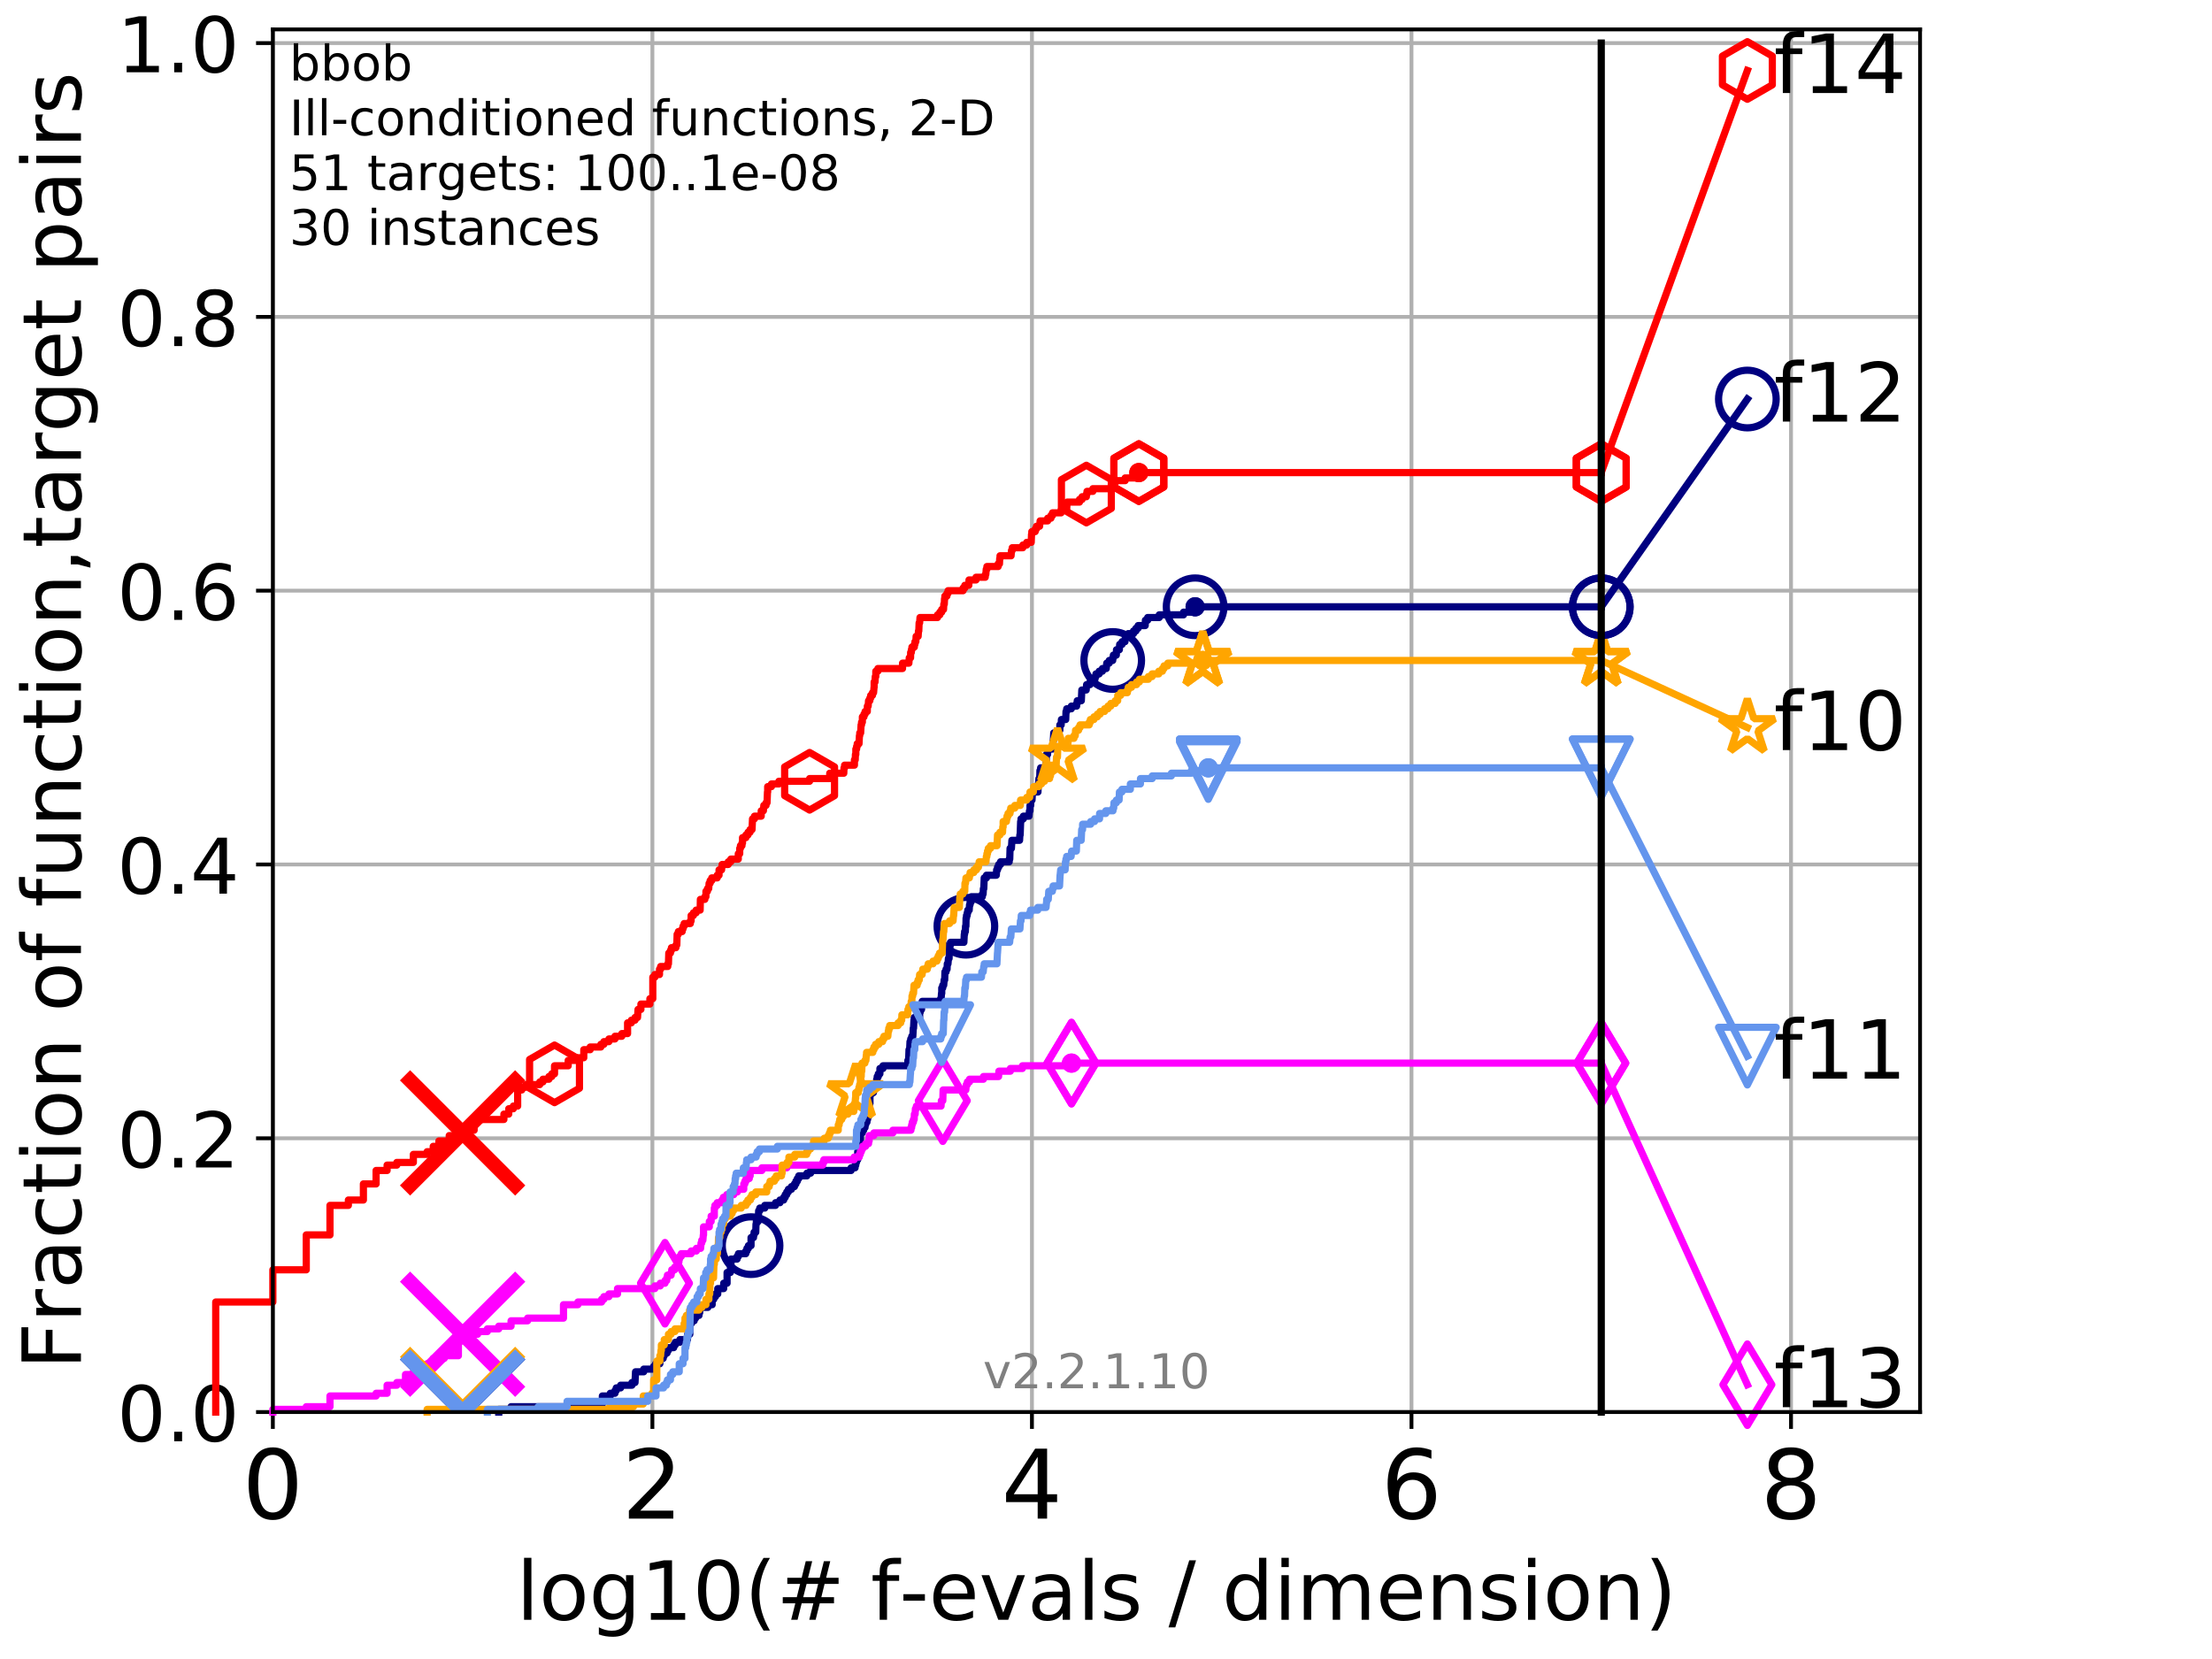 <?xml version="1.0" encoding="utf-8" standalone="no"?>
<!DOCTYPE svg PUBLIC "-//W3C//DTD SVG 1.1//EN"
  "http://www.w3.org/Graphics/SVG/1.1/DTD/svg11.dtd">
<!-- Created with matplotlib (http://matplotlib.org/) -->
<svg height="345.6pt" version="1.1" viewBox="0 0 460.8 345.6" width="460.8pt" xmlns="http://www.w3.org/2000/svg" xmlns:xlink="http://www.w3.org/1999/xlink">
 <defs>
  <style type="text/css">
*{stroke-linecap:butt;stroke-linejoin:round;}
  </style>
 </defs>
 <g id="figure_1">
  <g id="patch_1">
   <path d="M 0 345.6 
L 460.8 345.6 
L 460.8 0 
L 0 0 
z
" style="fill:#ffffff;"/>
  </g>
  <g id="axes_1">
   <g id="patch_2">
    <path d="M 56.84 294.16 
L 399.984 294.16 
L 399.984 6.125 
L 56.84 6.125 
z
" style="fill:#ffffff;"/>
   </g>
   <g id="matplotlib.axis_1">
    <g id="xtick_1">
     <g id="line2d_1">
      <path clip-path="url(#p6249dae7b3)" d="M 56.84 294.16 
L 56.84 6.125 
" style="fill:none;stroke:#b0b0b0;stroke-linecap:square;stroke-width:0.8;"/>
     </g>
     <g id="line2d_2">
      <defs>
       <path d="M 0 0 
L 0 3.5 
" id="m90cc3174ba" style="stroke:#000000;stroke-width:0.8;"/>
      </defs>
      <g>
       <use style="stroke:#000000;stroke-width:0.8;" x="56.84" xlink:href="#m90cc3174ba" y="294.16"/>
      </g>
     </g>
     <g id="text_1">
      <!-- 0 -->
      <defs>
       <path d="M 31.781 66.406 
Q 24.172 66.406 20.328 58.906 
Q 16.5 51.422 16.5 36.375 
Q 16.5 21.391 20.328 13.891 
Q 24.172 6.391 31.781 6.391 
Q 39.453 6.391 43.281 13.891 
Q 47.125 21.391 47.125 36.375 
Q 47.125 51.422 43.281 58.906 
Q 39.453 66.406 31.781 66.406 
z
M 31.781 74.219 
Q 44.047 74.219 50.516 64.516 
Q 56.984 54.828 56.984 36.375 
Q 56.984 17.969 50.516 8.266 
Q 44.047 -1.422 31.781 -1.422 
Q 19.531 -1.422 13.062 8.266 
Q 6.594 17.969 6.594 36.375 
Q 6.594 54.828 13.062 64.516 
Q 19.531 74.219 31.781 74.219 
z
" id="DejaVuSans-30"/>
      </defs>
      <g transform="translate(50.477 316.357)scale(0.2 -0.2)">
       <use xlink:href="#DejaVuSans-30"/>
      </g>
     </g>
    </g>
    <g id="xtick_2">
     <g id="line2d_3">
      <path clip-path="url(#p6249dae7b3)" d="M 135.905 294.16 
L 135.905 6.125 
" style="fill:none;stroke:#b0b0b0;stroke-linecap:square;stroke-width:0.8;"/>
     </g>
     <g id="line2d_4">
      <g>
       <use style="stroke:#000000;stroke-width:0.8;" x="135.905" xlink:href="#m90cc3174ba" y="294.16"/>
      </g>
     </g>
     <g id="text_2">
      <!-- 2 -->
      <defs>
       <path d="M 19.188 8.297 
L 53.609 8.297 
L 53.609 0 
L 7.328 0 
L 7.328 8.297 
Q 12.938 14.109 22.625 23.891 
Q 32.328 33.688 34.812 36.531 
Q 39.547 41.844 41.422 45.531 
Q 43.312 49.219 43.312 52.781 
Q 43.312 58.594 39.234 62.25 
Q 35.156 65.922 28.609 65.922 
Q 23.969 65.922 18.812 64.312 
Q 13.672 62.703 7.812 59.422 
L 7.812 69.391 
Q 13.766 71.781 18.938 73 
Q 24.125 74.219 28.422 74.219 
Q 39.75 74.219 46.484 68.547 
Q 53.219 62.891 53.219 53.422 
Q 53.219 48.922 51.531 44.891 
Q 49.859 40.875 45.406 35.406 
Q 44.188 33.984 37.641 27.219 
Q 31.109 20.453 19.188 8.297 
z
" id="DejaVuSans-32"/>
      </defs>
      <g transform="translate(129.543 316.357)scale(0.2 -0.2)">
       <use xlink:href="#DejaVuSans-32"/>
      </g>
     </g>
    </g>
    <g id="xtick_3">
     <g id="line2d_5">
      <path clip-path="url(#p6249dae7b3)" d="M 214.971 294.16 
L 214.971 6.125 
" style="fill:none;stroke:#b0b0b0;stroke-linecap:square;stroke-width:0.8;"/>
     </g>
     <g id="line2d_6">
      <g>
       <use style="stroke:#000000;stroke-width:0.8;" x="214.971" xlink:href="#m90cc3174ba" y="294.16"/>
      </g>
     </g>
     <g id="text_3">
      <!-- 4 -->
      <defs>
       <path d="M 37.797 64.312 
L 12.891 25.391 
L 37.797 25.391 
z
M 35.203 72.906 
L 47.609 72.906 
L 47.609 25.391 
L 58.016 25.391 
L 58.016 17.188 
L 47.609 17.188 
L 47.609 0 
L 37.797 0 
L 37.797 17.188 
L 4.891 17.188 
L 4.891 26.703 
z
" id="DejaVuSans-34"/>
      </defs>
      <g transform="translate(208.608 316.357)scale(0.2 -0.2)">
       <use xlink:href="#DejaVuSans-34"/>
      </g>
     </g>
    </g>
    <g id="xtick_4">
     <g id="line2d_7">
      <path clip-path="url(#p6249dae7b3)" d="M 294.036 294.16 
L 294.036 6.125 
" style="fill:none;stroke:#b0b0b0;stroke-linecap:square;stroke-width:0.8;"/>
     </g>
     <g id="line2d_8">
      <g>
       <use style="stroke:#000000;stroke-width:0.8;" x="294.036" xlink:href="#m90cc3174ba" y="294.16"/>
      </g>
     </g>
     <g id="text_4">
      <!-- 6 -->
      <defs>
       <path d="M 33.016 40.375 
Q 26.375 40.375 22.484 35.828 
Q 18.609 31.297 18.609 23.391 
Q 18.609 15.531 22.484 10.953 
Q 26.375 6.391 33.016 6.391 
Q 39.656 6.391 43.531 10.953 
Q 47.406 15.531 47.406 23.391 
Q 47.406 31.297 43.531 35.828 
Q 39.656 40.375 33.016 40.375 
z
M 52.594 71.297 
L 52.594 62.312 
Q 48.875 64.062 45.094 64.984 
Q 41.312 65.922 37.594 65.922 
Q 27.828 65.922 22.672 59.328 
Q 17.531 52.734 16.797 39.406 
Q 19.672 43.656 24.016 45.922 
Q 28.375 48.188 33.594 48.188 
Q 44.578 48.188 50.953 41.516 
Q 57.328 34.859 57.328 23.391 
Q 57.328 12.156 50.688 5.359 
Q 44.047 -1.422 33.016 -1.422 
Q 20.359 -1.422 13.672 8.266 
Q 6.984 17.969 6.984 36.375 
Q 6.984 53.656 15.188 63.938 
Q 23.391 74.219 37.203 74.219 
Q 40.922 74.219 44.703 73.484 
Q 48.484 72.75 52.594 71.297 
z
" id="DejaVuSans-36"/>
      </defs>
      <g transform="translate(287.674 316.357)scale(0.2 -0.2)">
       <use xlink:href="#DejaVuSans-36"/>
      </g>
     </g>
    </g>
    <g id="xtick_5">
     <g id="line2d_9">
      <path clip-path="url(#p6249dae7b3)" d="M 373.102 294.16 
L 373.102 6.125 
" style="fill:none;stroke:#b0b0b0;stroke-linecap:square;stroke-width:0.8;"/>
     </g>
     <g id="line2d_10">
      <g>
       <use style="stroke:#000000;stroke-width:0.8;" x="373.102" xlink:href="#m90cc3174ba" y="294.16"/>
      </g>
     </g>
     <g id="text_5">
      <!-- 8 -->
      <defs>
       <path d="M 31.781 34.625 
Q 24.75 34.625 20.719 30.859 
Q 16.703 27.094 16.703 20.516 
Q 16.703 13.922 20.719 10.156 
Q 24.75 6.391 31.781 6.391 
Q 38.812 6.391 42.859 10.172 
Q 46.922 13.969 46.922 20.516 
Q 46.922 27.094 42.891 30.859 
Q 38.875 34.625 31.781 34.625 
z
M 21.922 38.812 
Q 15.578 40.375 12.031 44.719 
Q 8.5 49.078 8.5 55.328 
Q 8.5 64.062 14.719 69.141 
Q 20.953 74.219 31.781 74.219 
Q 42.672 74.219 48.875 69.141 
Q 55.078 64.062 55.078 55.328 
Q 55.078 49.078 51.531 44.719 
Q 48 40.375 41.703 38.812 
Q 48.828 37.156 52.797 32.312 
Q 56.781 27.484 56.781 20.516 
Q 56.781 9.906 50.312 4.234 
Q 43.844 -1.422 31.781 -1.422 
Q 19.734 -1.422 13.25 4.234 
Q 6.781 9.906 6.781 20.516 
Q 6.781 27.484 10.781 32.312 
Q 14.797 37.156 21.922 38.812 
z
M 18.312 54.391 
Q 18.312 48.734 21.844 45.562 
Q 25.391 42.391 31.781 42.391 
Q 38.141 42.391 41.719 45.562 
Q 45.312 48.734 45.312 54.391 
Q 45.312 60.062 41.719 63.234 
Q 38.141 66.406 31.781 66.406 
Q 25.391 66.406 21.844 63.234 
Q 18.312 60.062 18.312 54.391 
z
" id="DejaVuSans-38"/>
      </defs>
      <g transform="translate(366.739 316.357)scale(0.2 -0.2)">
       <use xlink:href="#DejaVuSans-38"/>
      </g>
     </g>
    </g>
    <g id="text_6">
     <!-- log10(# f-evals / dimension) -->
     <defs>
      <path d="M 9.422 75.984 
L 18.406 75.984 
L 18.406 0 
L 9.422 0 
z
" id="DejaVuSans-6c"/>
      <path d="M 30.609 48.391 
Q 23.391 48.391 19.188 42.75 
Q 14.984 37.109 14.984 27.297 
Q 14.984 17.484 19.156 11.844 
Q 23.344 6.203 30.609 6.203 
Q 37.797 6.203 41.984 11.859 
Q 46.188 17.531 46.188 27.297 
Q 46.188 37.016 41.984 42.703 
Q 37.797 48.391 30.609 48.391 
z
M 30.609 56 
Q 42.328 56 49.016 48.375 
Q 55.719 40.766 55.719 27.297 
Q 55.719 13.875 49.016 6.219 
Q 42.328 -1.422 30.609 -1.422 
Q 18.844 -1.422 12.172 6.219 
Q 5.516 13.875 5.516 27.297 
Q 5.516 40.766 12.172 48.375 
Q 18.844 56 30.609 56 
z
" id="DejaVuSans-6f"/>
      <path d="M 45.406 27.984 
Q 45.406 37.75 41.375 43.109 
Q 37.359 48.484 30.078 48.484 
Q 22.859 48.484 18.828 43.109 
Q 14.797 37.75 14.797 27.984 
Q 14.797 18.266 18.828 12.891 
Q 22.859 7.516 30.078 7.516 
Q 37.359 7.516 41.375 12.891 
Q 45.406 18.266 45.406 27.984 
z
M 54.391 6.781 
Q 54.391 -7.172 48.188 -13.984 
Q 42 -20.797 29.203 -20.797 
Q 24.469 -20.797 20.266 -20.094 
Q 16.062 -19.391 12.109 -17.922 
L 12.109 -9.188 
Q 16.062 -11.328 19.922 -12.344 
Q 23.781 -13.375 27.781 -13.375 
Q 36.625 -13.375 41.016 -8.766 
Q 45.406 -4.156 45.406 5.172 
L 45.406 9.625 
Q 42.625 4.781 38.281 2.391 
Q 33.938 0 27.875 0 
Q 17.828 0 11.672 7.656 
Q 5.516 15.328 5.516 27.984 
Q 5.516 40.672 11.672 48.328 
Q 17.828 56 27.875 56 
Q 33.938 56 38.281 53.609 
Q 42.625 51.219 45.406 46.391 
L 45.406 54.688 
L 54.391 54.688 
z
" id="DejaVuSans-67"/>
      <path d="M 12.406 8.297 
L 28.516 8.297 
L 28.516 63.922 
L 10.984 60.406 
L 10.984 69.391 
L 28.422 72.906 
L 38.281 72.906 
L 38.281 8.297 
L 54.391 8.297 
L 54.391 0 
L 12.406 0 
z
" id="DejaVuSans-31"/>
      <path d="M 31 75.875 
Q 24.469 64.656 21.281 53.656 
Q 18.109 42.672 18.109 31.391 
Q 18.109 20.125 21.312 9.062 
Q 24.516 -2 31 -13.188 
L 23.188 -13.188 
Q 15.875 -1.703 12.234 9.375 
Q 8.594 20.453 8.594 31.391 
Q 8.594 42.281 12.203 53.312 
Q 15.828 64.359 23.188 75.875 
z
" id="DejaVuSans-28"/>
      <path d="M 51.125 44 
L 36.922 44 
L 32.812 27.688 
L 47.125 27.688 
z
M 43.797 71.781 
L 38.719 51.516 
L 52.984 51.516 
L 58.109 71.781 
L 65.922 71.781 
L 60.891 51.516 
L 76.125 51.516 
L 76.125 44 
L 58.984 44 
L 54.984 27.688 
L 70.516 27.688 
L 70.516 20.219 
L 53.078 20.219 
L 48 0 
L 40.188 0 
L 45.219 20.219 
L 30.906 20.219 
L 25.875 0 
L 18.016 0 
L 23.094 20.219 
L 7.719 20.219 
L 7.719 27.688 
L 24.906 27.688 
L 29 44 
L 13.281 44 
L 13.281 51.516 
L 30.906 51.516 
L 35.891 71.781 
z
" id="DejaVuSans-23"/>
      <path id="DejaVuSans-20"/>
      <path d="M 37.109 75.984 
L 37.109 68.5 
L 28.516 68.5 
Q 23.688 68.5 21.797 66.547 
Q 19.922 64.594 19.922 59.516 
L 19.922 54.688 
L 34.719 54.688 
L 34.719 47.703 
L 19.922 47.703 
L 19.922 0 
L 10.891 0 
L 10.891 47.703 
L 2.297 47.703 
L 2.297 54.688 
L 10.891 54.688 
L 10.891 58.5 
Q 10.891 67.625 15.141 71.797 
Q 19.391 75.984 28.609 75.984 
z
" id="DejaVuSans-66"/>
      <path d="M 4.891 31.391 
L 31.203 31.391 
L 31.203 23.391 
L 4.891 23.391 
z
" id="DejaVuSans-2d"/>
      <path d="M 56.203 29.594 
L 56.203 25.203 
L 14.891 25.203 
Q 15.484 15.922 20.484 11.062 
Q 25.484 6.203 34.422 6.203 
Q 39.594 6.203 44.453 7.469 
Q 49.312 8.734 54.109 11.281 
L 54.109 2.781 
Q 49.266 0.734 44.188 -0.344 
Q 39.109 -1.422 33.891 -1.422 
Q 20.797 -1.422 13.156 6.188 
Q 5.516 13.812 5.516 26.812 
Q 5.516 40.234 12.766 48.109 
Q 20.016 56 32.328 56 
Q 43.359 56 49.781 48.891 
Q 56.203 41.797 56.203 29.594 
z
M 47.219 32.234 
Q 47.125 39.594 43.094 43.984 
Q 39.062 48.391 32.422 48.391 
Q 24.906 48.391 20.391 44.141 
Q 15.875 39.891 15.188 32.172 
z
" id="DejaVuSans-65"/>
      <path d="M 2.984 54.688 
L 12.5 54.688 
L 29.594 8.797 
L 46.688 54.688 
L 56.203 54.688 
L 35.688 0 
L 23.484 0 
z
" id="DejaVuSans-76"/>
      <path d="M 34.281 27.484 
Q 23.391 27.484 19.188 25 
Q 14.984 22.516 14.984 16.5 
Q 14.984 11.719 18.141 8.906 
Q 21.297 6.109 26.703 6.109 
Q 34.188 6.109 38.703 11.406 
Q 43.219 16.703 43.219 25.484 
L 43.219 27.484 
z
M 52.203 31.203 
L 52.203 0 
L 43.219 0 
L 43.219 8.297 
Q 40.141 3.328 35.547 0.953 
Q 30.953 -1.422 24.312 -1.422 
Q 15.922 -1.422 10.953 3.297 
Q 6 8.016 6 15.922 
Q 6 25.141 12.172 29.828 
Q 18.359 34.516 30.609 34.516 
L 43.219 34.516 
L 43.219 35.406 
Q 43.219 41.609 39.141 45 
Q 35.062 48.391 27.688 48.391 
Q 23 48.391 18.547 47.266 
Q 14.109 46.141 10.016 43.891 
L 10.016 52.203 
Q 14.938 54.109 19.578 55.047 
Q 24.219 56 28.609 56 
Q 40.484 56 46.344 49.844 
Q 52.203 43.703 52.203 31.203 
z
" id="DejaVuSans-61"/>
      <path d="M 44.281 53.078 
L 44.281 44.578 
Q 40.484 46.531 36.375 47.5 
Q 32.281 48.484 27.875 48.484 
Q 21.188 48.484 17.844 46.438 
Q 14.5 44.391 14.5 40.281 
Q 14.5 37.156 16.891 35.375 
Q 19.281 33.594 26.516 31.984 
L 29.594 31.297 
Q 39.156 29.25 43.188 25.516 
Q 47.219 21.781 47.219 15.094 
Q 47.219 7.469 41.188 3.016 
Q 35.156 -1.422 24.609 -1.422 
Q 20.219 -1.422 15.453 -0.562 
Q 10.688 0.297 5.422 2 
L 5.422 11.281 
Q 10.406 8.688 15.234 7.391 
Q 20.062 6.109 24.812 6.109 
Q 31.156 6.109 34.562 8.281 
Q 37.984 10.453 37.984 14.406 
Q 37.984 18.062 35.516 20.016 
Q 33.062 21.969 24.703 23.781 
L 21.578 24.516 
Q 13.234 26.266 9.516 29.906 
Q 5.812 33.547 5.812 39.891 
Q 5.812 47.609 11.281 51.797 
Q 16.75 56 26.812 56 
Q 31.781 56 36.172 55.266 
Q 40.578 54.547 44.281 53.078 
z
" id="DejaVuSans-73"/>
      <path d="M 25.391 72.906 
L 33.688 72.906 
L 8.297 -9.281 
L 0 -9.281 
z
" id="DejaVuSans-2f"/>
      <path d="M 45.406 46.391 
L 45.406 75.984 
L 54.391 75.984 
L 54.391 0 
L 45.406 0 
L 45.406 8.203 
Q 42.578 3.328 38.25 0.953 
Q 33.938 -1.422 27.875 -1.422 
Q 17.969 -1.422 11.734 6.484 
Q 5.516 14.406 5.516 27.297 
Q 5.516 40.188 11.734 48.094 
Q 17.969 56 27.875 56 
Q 33.938 56 38.25 53.625 
Q 42.578 51.266 45.406 46.391 
z
M 14.797 27.297 
Q 14.797 17.391 18.875 11.75 
Q 22.953 6.109 30.078 6.109 
Q 37.203 6.109 41.297 11.75 
Q 45.406 17.391 45.406 27.297 
Q 45.406 37.203 41.297 42.844 
Q 37.203 48.484 30.078 48.484 
Q 22.953 48.484 18.875 42.844 
Q 14.797 37.203 14.797 27.297 
z
" id="DejaVuSans-64"/>
      <path d="M 9.422 54.688 
L 18.406 54.688 
L 18.406 0 
L 9.422 0 
z
M 9.422 75.984 
L 18.406 75.984 
L 18.406 64.594 
L 9.422 64.594 
z
" id="DejaVuSans-69"/>
      <path d="M 52 44.188 
Q 55.375 50.25 60.062 53.125 
Q 64.75 56 71.094 56 
Q 79.641 56 84.281 50.016 
Q 88.922 44.047 88.922 33.016 
L 88.922 0 
L 79.891 0 
L 79.891 32.719 
Q 79.891 40.578 77.094 44.375 
Q 74.312 48.188 68.609 48.188 
Q 61.625 48.188 57.562 43.547 
Q 53.516 38.922 53.516 30.906 
L 53.516 0 
L 44.484 0 
L 44.484 32.719 
Q 44.484 40.625 41.703 44.406 
Q 38.922 48.188 33.109 48.188 
Q 26.219 48.188 22.156 43.531 
Q 18.109 38.875 18.109 30.906 
L 18.109 0 
L 9.078 0 
L 9.078 54.688 
L 18.109 54.688 
L 18.109 46.188 
Q 21.188 51.219 25.484 53.609 
Q 29.781 56 35.688 56 
Q 41.656 56 45.828 52.969 
Q 50 49.953 52 44.188 
z
" id="DejaVuSans-6d"/>
      <path d="M 54.891 33.016 
L 54.891 0 
L 45.906 0 
L 45.906 32.719 
Q 45.906 40.484 42.875 44.328 
Q 39.844 48.188 33.797 48.188 
Q 26.516 48.188 22.312 43.547 
Q 18.109 38.922 18.109 30.906 
L 18.109 0 
L 9.078 0 
L 9.078 54.688 
L 18.109 54.688 
L 18.109 46.188 
Q 21.344 51.125 25.703 53.562 
Q 30.078 56 35.797 56 
Q 45.219 56 50.047 50.172 
Q 54.891 44.344 54.891 33.016 
z
" id="DejaVuSans-6e"/>
      <path d="M 8.016 75.875 
L 15.828 75.875 
Q 23.141 64.359 26.781 53.312 
Q 30.422 42.281 30.422 31.391 
Q 30.422 20.453 26.781 9.375 
Q 23.141 -1.703 15.828 -13.188 
L 8.016 -13.188 
Q 14.5 -2 17.703 9.062 
Q 20.906 20.125 20.906 31.391 
Q 20.906 42.672 17.703 53.656 
Q 14.5 64.656 8.016 75.875 
z
" id="DejaVuSans-29"/>
     </defs>
     <g transform="translate(107.571 337.434)scale(0.17 -0.17)">
      <use xlink:href="#DejaVuSans-6c"/>
      <use x="27.783" xlink:href="#DejaVuSans-6f"/>
      <use x="88.965" xlink:href="#DejaVuSans-67"/>
      <use x="152.441" xlink:href="#DejaVuSans-31"/>
      <use x="216.064" xlink:href="#DejaVuSans-30"/>
      <use x="279.688" xlink:href="#DejaVuSans-28"/>
      <use x="318.701" xlink:href="#DejaVuSans-23"/>
      <use x="402.49" xlink:href="#DejaVuSans-20"/>
      <use x="434.277" xlink:href="#DejaVuSans-66"/>
      <use x="469.404" xlink:href="#DejaVuSans-2d"/>
      <use x="505.488" xlink:href="#DejaVuSans-65"/>
      <use x="567.012" xlink:href="#DejaVuSans-76"/>
      <use x="626.191" xlink:href="#DejaVuSans-61"/>
      <use x="687.471" xlink:href="#DejaVuSans-6c"/>
      <use x="715.254" xlink:href="#DejaVuSans-73"/>
      <use x="767.354" xlink:href="#DejaVuSans-20"/>
      <use x="799.141" xlink:href="#DejaVuSans-2f"/>
      <use x="832.832" xlink:href="#DejaVuSans-20"/>
      <use x="864.619" xlink:href="#DejaVuSans-64"/>
      <use x="928.096" xlink:href="#DejaVuSans-69"/>
      <use x="955.879" xlink:href="#DejaVuSans-6d"/>
      <use x="1053.291" xlink:href="#DejaVuSans-65"/>
      <use x="1114.814" xlink:href="#DejaVuSans-6e"/>
      <use x="1178.193" xlink:href="#DejaVuSans-73"/>
      <use x="1230.293" xlink:href="#DejaVuSans-69"/>
      <use x="1258.076" xlink:href="#DejaVuSans-6f"/>
      <use x="1319.258" xlink:href="#DejaVuSans-6e"/>
      <use x="1382.637" xlink:href="#DejaVuSans-29"/>
     </g>
    </g>
   </g>
   <g id="matplotlib.axis_2">
    <g id="ytick_1">
     <g id="line2d_11">
      <path clip-path="url(#p6249dae7b3)" d="M 56.84 294.16 
L 399.984 294.16 
" style="fill:none;stroke:#b0b0b0;stroke-linecap:square;stroke-width:0.8;"/>
     </g>
     <g id="line2d_12">
      <defs>
       <path d="M 0 0 
L -3.5 0 
" id="med6b912248" style="stroke:#000000;stroke-width:0.8;"/>
      </defs>
      <g>
       <use style="stroke:#000000;stroke-width:0.8;" x="56.84" xlink:href="#med6b912248" y="294.16"/>
      </g>
     </g>
     <g id="text_7">
      <!-- 0.0 -->
      <defs>
       <path d="M 10.688 12.406 
L 21 12.406 
L 21 0 
L 10.688 0 
z
" id="DejaVuSans-2e"/>
      </defs>
      <g transform="translate(24.395 300.239)scale(0.16 -0.16)">
       <use xlink:href="#DejaVuSans-30"/>
       <use x="63.623" xlink:href="#DejaVuSans-2e"/>
       <use x="95.41" xlink:href="#DejaVuSans-30"/>
      </g>
     </g>
    </g>
    <g id="ytick_2">
     <g id="line2d_13">
      <path clip-path="url(#p6249dae7b3)" d="M 56.84 237.123 
L 399.984 237.123 
" style="fill:none;stroke:#b0b0b0;stroke-linecap:square;stroke-width:0.8;"/>
     </g>
     <g id="line2d_14">
      <g>
       <use style="stroke:#000000;stroke-width:0.8;" x="56.84" xlink:href="#med6b912248" y="237.123"/>
      </g>
     </g>
     <g id="text_8">
      <!-- 0.2 -->
      <g transform="translate(24.395 243.202)scale(0.16 -0.16)">
       <use xlink:href="#DejaVuSans-30"/>
       <use x="63.623" xlink:href="#DejaVuSans-2e"/>
       <use x="95.41" xlink:href="#DejaVuSans-32"/>
      </g>
     </g>
    </g>
    <g id="ytick_3">
     <g id="line2d_15">
      <path clip-path="url(#p6249dae7b3)" d="M 56.84 180.087 
L 399.984 180.087 
" style="fill:none;stroke:#b0b0b0;stroke-linecap:square;stroke-width:0.8;"/>
     </g>
     <g id="line2d_16">
      <g>
       <use style="stroke:#000000;stroke-width:0.8;" x="56.84" xlink:href="#med6b912248" y="180.087"/>
      </g>
     </g>
     <g id="text_9">
      <!-- 0.4 -->
      <g transform="translate(24.395 186.166)scale(0.16 -0.16)">
       <use xlink:href="#DejaVuSans-30"/>
       <use x="63.623" xlink:href="#DejaVuSans-2e"/>
       <use x="95.41" xlink:href="#DejaVuSans-34"/>
      </g>
     </g>
    </g>
    <g id="ytick_4">
     <g id="line2d_17">
      <path clip-path="url(#p6249dae7b3)" d="M 56.84 123.05 
L 399.984 123.05 
" style="fill:none;stroke:#b0b0b0;stroke-linecap:square;stroke-width:0.8;"/>
     </g>
     <g id="line2d_18">
      <g>
       <use style="stroke:#000000;stroke-width:0.8;" x="56.84" xlink:href="#med6b912248" y="123.05"/>
      </g>
     </g>
     <g id="text_10">
      <!-- 0.6 -->
      <g transform="translate(24.395 129.129)scale(0.16 -0.16)">
       <use xlink:href="#DejaVuSans-30"/>
       <use x="63.623" xlink:href="#DejaVuSans-2e"/>
       <use x="95.41" xlink:href="#DejaVuSans-36"/>
      </g>
     </g>
    </g>
    <g id="ytick_5">
     <g id="line2d_19">
      <path clip-path="url(#p6249dae7b3)" d="M 56.84 66.014 
L 399.984 66.014 
" style="fill:none;stroke:#b0b0b0;stroke-linecap:square;stroke-width:0.8;"/>
     </g>
     <g id="line2d_20">
      <g>
       <use style="stroke:#000000;stroke-width:0.8;" x="56.84" xlink:href="#med6b912248" y="66.014"/>
      </g>
     </g>
     <g id="text_11">
      <!-- 0.8 -->
      <g transform="translate(24.395 72.092)scale(0.16 -0.16)">
       <use xlink:href="#DejaVuSans-30"/>
       <use x="63.623" xlink:href="#DejaVuSans-2e"/>
       <use x="95.41" xlink:href="#DejaVuSans-38"/>
      </g>
     </g>
    </g>
    <g id="ytick_6">
     <g id="line2d_21">
      <path clip-path="url(#p6249dae7b3)" d="M 56.84 8.977 
L 399.984 8.977 
" style="fill:none;stroke:#b0b0b0;stroke-linecap:square;stroke-width:0.8;"/>
     </g>
     <g id="line2d_22">
      <g>
       <use style="stroke:#000000;stroke-width:0.8;" x="56.84" xlink:href="#med6b912248" y="8.977"/>
      </g>
     </g>
     <g id="text_12">
      <!-- 1.0 -->
      <g transform="translate(24.395 15.056)scale(0.16 -0.16)">
       <use xlink:href="#DejaVuSans-31"/>
       <use x="63.623" xlink:href="#DejaVuSans-2e"/>
       <use x="95.41" xlink:href="#DejaVuSans-30"/>
      </g>
     </g>
    </g>
    <g id="text_13">
     <!-- Fraction of function,target pairs -->
     <defs>
      <path d="M 9.812 72.906 
L 51.703 72.906 
L 51.703 64.594 
L 19.672 64.594 
L 19.672 43.109 
L 48.578 43.109 
L 48.578 34.812 
L 19.672 34.812 
L 19.672 0 
L 9.812 0 
z
" id="DejaVuSans-46"/>
      <path d="M 41.109 46.297 
Q 39.594 47.172 37.812 47.578 
Q 36.031 48 33.891 48 
Q 26.266 48 22.188 43.047 
Q 18.109 38.094 18.109 28.812 
L 18.109 0 
L 9.078 0 
L 9.078 54.688 
L 18.109 54.688 
L 18.109 46.188 
Q 20.953 51.172 25.484 53.578 
Q 30.031 56 36.531 56 
Q 37.453 56 38.578 55.875 
Q 39.703 55.766 41.062 55.516 
z
" id="DejaVuSans-72"/>
      <path d="M 48.781 52.594 
L 48.781 44.188 
Q 44.969 46.297 41.141 47.344 
Q 37.312 48.391 33.406 48.391 
Q 24.656 48.391 19.812 42.844 
Q 14.984 37.312 14.984 27.297 
Q 14.984 17.281 19.812 11.734 
Q 24.656 6.203 33.406 6.203 
Q 37.312 6.203 41.141 7.25 
Q 44.969 8.297 48.781 10.406 
L 48.781 2.094 
Q 45.016 0.344 40.984 -0.531 
Q 36.969 -1.422 32.422 -1.422 
Q 20.062 -1.422 12.781 6.344 
Q 5.516 14.109 5.516 27.297 
Q 5.516 40.672 12.859 48.328 
Q 20.219 56 33.016 56 
Q 37.156 56 41.109 55.141 
Q 45.062 54.297 48.781 52.594 
z
" id="DejaVuSans-63"/>
      <path d="M 18.312 70.219 
L 18.312 54.688 
L 36.812 54.688 
L 36.812 47.703 
L 18.312 47.703 
L 18.312 18.016 
Q 18.312 11.328 20.141 9.422 
Q 21.969 7.516 27.594 7.516 
L 36.812 7.516 
L 36.812 0 
L 27.594 0 
Q 17.188 0 13.234 3.875 
Q 9.281 7.766 9.281 18.016 
L 9.281 47.703 
L 2.688 47.703 
L 2.688 54.688 
L 9.281 54.688 
L 9.281 70.219 
z
" id="DejaVuSans-74"/>
      <path d="M 8.5 21.578 
L 8.5 54.688 
L 17.484 54.688 
L 17.484 21.922 
Q 17.484 14.156 20.5 10.266 
Q 23.531 6.391 29.594 6.391 
Q 36.859 6.391 41.078 11.031 
Q 45.312 15.672 45.312 23.688 
L 45.312 54.688 
L 54.297 54.688 
L 54.297 0 
L 45.312 0 
L 45.312 8.406 
Q 42.047 3.422 37.719 1 
Q 33.406 -1.422 27.688 -1.422 
Q 18.266 -1.422 13.375 4.438 
Q 8.5 10.297 8.5 21.578 
z
M 31.109 56 
z
" id="DejaVuSans-75"/>
      <path d="M 11.719 12.406 
L 22.016 12.406 
L 22.016 4 
L 14.016 -11.625 
L 7.719 -11.625 
L 11.719 4 
z
" id="DejaVuSans-2c"/>
      <path d="M 18.109 8.203 
L 18.109 -20.797 
L 9.078 -20.797 
L 9.078 54.688 
L 18.109 54.688 
L 18.109 46.391 
Q 20.953 51.266 25.266 53.625 
Q 29.594 56 35.594 56 
Q 45.562 56 51.781 48.094 
Q 58.016 40.188 58.016 27.297 
Q 58.016 14.406 51.781 6.484 
Q 45.562 -1.422 35.594 -1.422 
Q 29.594 -1.422 25.266 0.953 
Q 20.953 3.328 18.109 8.203 
z
M 48.688 27.297 
Q 48.688 37.203 44.609 42.844 
Q 40.531 48.484 33.406 48.484 
Q 26.266 48.484 22.188 42.844 
Q 18.109 37.203 18.109 27.297 
Q 18.109 17.391 22.188 11.75 
Q 26.266 6.109 33.406 6.109 
Q 40.531 6.109 44.609 11.75 
Q 48.688 17.391 48.688 27.297 
z
" id="DejaVuSans-70"/>
     </defs>
     <g transform="translate(16.86 285.282)rotate(-90)scale(0.17 -0.17)">
      <use xlink:href="#DejaVuSans-46"/>
      <use x="57.41" xlink:href="#DejaVuSans-72"/>
      <use x="98.523" xlink:href="#DejaVuSans-61"/>
      <use x="159.803" xlink:href="#DejaVuSans-63"/>
      <use x="214.783" xlink:href="#DejaVuSans-74"/>
      <use x="253.992" xlink:href="#DejaVuSans-69"/>
      <use x="281.775" xlink:href="#DejaVuSans-6f"/>
      <use x="342.957" xlink:href="#DejaVuSans-6e"/>
      <use x="406.336" xlink:href="#DejaVuSans-20"/>
      <use x="438.123" xlink:href="#DejaVuSans-6f"/>
      <use x="499.305" xlink:href="#DejaVuSans-66"/>
      <use x="534.51" xlink:href="#DejaVuSans-20"/>
      <use x="566.297" xlink:href="#DejaVuSans-66"/>
      <use x="601.502" xlink:href="#DejaVuSans-75"/>
      <use x="664.881" xlink:href="#DejaVuSans-6e"/>
      <use x="728.26" xlink:href="#DejaVuSans-63"/>
      <use x="783.24" xlink:href="#DejaVuSans-74"/>
      <use x="822.449" xlink:href="#DejaVuSans-69"/>
      <use x="850.232" xlink:href="#DejaVuSans-6f"/>
      <use x="911.414" xlink:href="#DejaVuSans-6e"/>
      <use x="974.793" xlink:href="#DejaVuSans-2c"/>
      <use x="1006.58" xlink:href="#DejaVuSans-74"/>
      <use x="1045.789" xlink:href="#DejaVuSans-61"/>
      <use x="1107.068" xlink:href="#DejaVuSans-72"/>
      <use x="1148.166" xlink:href="#DejaVuSans-67"/>
      <use x="1211.643" xlink:href="#DejaVuSans-65"/>
      <use x="1273.166" xlink:href="#DejaVuSans-74"/>
      <use x="1312.375" xlink:href="#DejaVuSans-20"/>
      <use x="1344.162" xlink:href="#DejaVuSans-70"/>
      <use x="1407.639" xlink:href="#DejaVuSans-61"/>
      <use x="1468.918" xlink:href="#DejaVuSans-69"/>
      <use x="1496.701" xlink:href="#DejaVuSans-72"/>
      <use x="1537.814" xlink:href="#DejaVuSans-73"/>
     </g>
    </g>
   </g>
   <g id="line2d_23">
    <defs>
     <path d="M 0 1.5 
C 0.398 1.5 0.779 1.342 1.061 1.061 
C 1.342 0.779 1.5 0.398 1.5 0 
C 1.5 -0.398 1.342 -0.779 1.061 -1.061 
C 0.779 -1.342 0.398 -1.5 0 -1.5 
C -0.398 -1.5 -0.779 -1.342 -1.061 -1.061 
C -1.342 -0.779 -1.5 -0.398 -1.5 0 
C -1.5 0.398 -1.342 0.779 -1.061 1.061 
C -0.779 1.342 -0.398 1.5 0 1.5 
z
" id="m1f9abc5cfc" style="stroke:#000080;"/>
    </defs>
    <g>
     <use style="fill:#000080;stroke:#000080;" x="248.965" xlink:href="#m1f9abc5cfc" y="126.405"/>
     <use style="fill:#000080;stroke:#000080;" x="248.965" xlink:href="#m1f9abc5cfc" y="126.405"/>
    </g>
   </g>
   <g id="line2d_24">
    <path d="M 103.897 294.16 
L 103.897 293.601 
L 106.464 293.601 
L 106.464 293.042 
L 123.304 293.042 
L 123.304 292.482 
L 125.484 292.482 
L 125.484 290.805 
L 127.135 290.805 
L 127.135 290.246 
L 128.109 290.246 
L 128.109 289.687 
L 128.377 289.687 
L 128.377 289.127 
L 129.284 289.127 
L 129.284 288.568 
L 131.64 288.568 
L 131.64 288.009 
L 132.288 288.009 
L 132.393 285.772 
L 134.097 285.772 
L 134.097 285.213 
L 136.161 285.213 
L 136.161 284.654 
L 136.579 284.654 
L 136.579 284.095 
L 137.464 284.095 
L 137.464 282.976 
L 138.155 282.976 
L 138.155 282.417 
L 138.379 282.417 
L 138.379 281.858 
L 138.964 281.858 
L 138.964 281.299 
L 139.249 281.299 
L 139.249 280.74 
L 140.344 280.74 
L 140.344 280.18 
L 140.672 280.18 
L 140.672 279.621 
L 141.621 279.621 
L 141.621 279.062 
L 143.207 279.062 
L 143.263 277.944 
L 143.704 277.944 
L 143.704 275.707 
L 144.028 275.707 
L 144.028 275.148 
L 144.607 275.148 
L 144.607 274.589 
L 144.914 274.589 
L 144.914 274.029 
L 145.611 274.029 
L 145.611 273.47 
L 145.757 273.47 
L 145.757 272.352 
L 147.459 272.352 
L 147.459 271.793 
L 148.355 271.793 
L 148.355 270.674 
L 148.684 270.674 
L 148.684 270.115 
L 149.048 270.115 
L 149.048 269.556 
L 149.52 269.556 
L 149.52 268.438 
L 150.756 268.438 
L 150.756 267.319 
L 151.465 267.319 
L 151.465 265.083 
L 152.145 265.083 
L 152.178 263.964 
L 152.277 263.964 
L 152.277 262.287 
L 153.552 262.287 
L 153.552 261.727 
L 153.826 261.727 
L 153.826 261.168 
L 155.358 261.168 
L 155.358 260.609 
L 155.605 260.609 
L 155.605 260.05 
L 155.902 260.05 
L 155.902 259.491 
L 156.456 259.491 
L 156.456 257.813 
L 156.967 257.813 
L 156.967 257.254 
L 157.092 257.254 
L 157.092 256.695 
L 157.438 256.695 
L 157.487 255.017 
L 157.56 255.017 
L 157.56 254.458 
L 157.945 254.458 
L 158.04 252.221 
L 158.275 252.221 
L 158.275 251.662 
L 159.316 251.662 
L 159.316 251.103 
L 161.556 251.103 
L 161.556 250.544 
L 162.475 250.544 
L 162.475 249.985 
L 163.261 249.985 
L 163.261 249.425 
L 163.572 249.425 
L 163.572 248.866 
L 163.894 248.866 
L 163.894 248.307 
L 164.227 248.307 
L 164.227 247.748 
L 164.875 247.748 
L 164.875 247.189 
L 165.499 247.189 
L 165.499 246.63 
L 165.802 246.63 
L 165.802 246.07 
L 166.101 246.07 
L 166.101 245.511 
L 166.394 245.511 
L 166.394 244.952 
L 168.095 244.952 
L 168.095 244.393 
L 168.867 244.393 
L 168.867 243.834 
L 177.299 243.834 
L 177.299 243.274 
L 178.126 243.274 
L 178.126 242.715 
L 178.273 242.715 
L 178.273 242.156 
L 178.418 242.156 
L 178.418 241.597 
L 178.675 241.597 
L 178.675 239.919 
L 178.845 239.919 
L 178.845 239.36 
L 178.985 239.36 
L 178.985 238.801 
L 179.097 238.801 
L 179.097 237.683 
L 179.235 237.683 
L 179.235 236.005 
L 179.636 236.005 
L 179.636 235.446 
L 179.916 235.446 
L 179.916 234.887 
L 180.198 234.887 
L 180.198 234.327 
L 180.328 234.327 
L 180.328 233.768 
L 180.597 233.768 
L 180.597 233.209 
L 180.73 233.209 
L 180.73 232.65 
L 180.912 232.65 
L 180.98 231.532 
L 181.104 231.532 
L 181.104 229.854 
L 181.227 229.854 
L 181.227 228.176 
L 181.349 228.176 
L 181.349 227.617 
L 181.953 227.617 
L 182 226.499 
L 182.417 226.499 
L 182.417 225.94 
L 182.627 225.94 
L 182.627 224.821 
L 182.74 224.821 
L 182.74 224.262 
L 182.968 224.262 
L 182.968 223.703 
L 183.297 223.703 
L 183.302 222.585 
L 183.937 222.585 
L 183.937 222.025 
L 189.127 222.025 
L 189.127 220.907 
L 189.281 220.907 
L 189.365 218.67 
L 189.494 218.67 
L 189.569 216.993 
L 189.72 216.993 
L 189.72 216.434 
L 189.942 216.434 
L 189.942 215.874 
L 190.162 215.874 
L 190.249 214.197 
L 190.307 214.197 
L 190.394 212.519 
L 190.451 212.519 
L 190.451 211.96 
L 191.577 211.96 
L 191.587 210.842 
L 191.711 210.842 
L 191.711 210.283 
L 191.975 210.283 
L 191.978 209.164 
L 192.109 209.164 
L 192.109 208.605 
L 195.934 208.605 
L 195.934 208.046 
L 196.056 208.046 
L 196.13 206.928 
L 196.182 206.928 
L 196.182 205.809 
L 196.386 205.809 
L 196.386 205.25 
L 196.59 205.25 
L 196.687 204.132 
L 196.796 204.132 
L 196.846 202.454 
L 197.083 202.454 
L 197.083 201.895 
L 197.294 201.895 
L 197.339 200.777 
L 197.483 200.777 
L 197.573 199.658 
L 197.714 199.658 
L 197.763 197.981 
L 197.857 197.981 
L 197.903 196.862 
L 197.996 196.862 
L 197.996 196.303 
L 200.795 196.303 
L 200.878 194.626 
L 200.944 194.626 
L 200.944 194.066 
L 201.099 194.066 
L 201.137 192.948 
L 201.214 192.948 
L 201.252 191.27 
L 201.336 191.27 
L 201.336 190.711 
L 201.487 190.711 
L 201.487 190.152 
L 201.607 190.152 
L 201.607 189.593 
L 201.904 189.593 
L 201.971 188.475 
L 202.081 188.475 
L 202.081 187.915 
L 202.3 187.915 
L 202.371 186.797 
L 204.636 186.797 
L 204.636 186.238 
L 204.799 186.238 
L 204.861 185.119 
L 204.939 185.119 
L 205.033 182.883 
L 205.5 182.883 
L 205.5 182.324 
L 207.55 182.324 
L 207.621 181.205 
L 207.804 181.205 
L 207.804 180.646 
L 208.043 180.646 
L 208.043 180.087 
L 208.43 180.087 
L 208.43 179.528 
L 210.235 179.528 
L 210.235 178.968 
L 210.348 178.968 
L 210.415 176.732 
L 210.694 176.732 
L 210.797 175.054 
L 212.396 175.054 
L 212.456 173.936 
L 212.516 173.936 
L 212.618 171.14 
L 212.697 171.14 
L 212.697 170.581 
L 213.181 170.581 
L 213.181 170.022 
L 214.355 170.022 
L 214.461 168.903 
L 214.567 168.903 
L 214.571 167.785 
L 214.711 167.785 
L 214.759 166.666 
L 214.988 166.666 
L 215.091 164.989 
L 216.225 164.989 
L 216.288 163.311 
L 216.352 163.311 
L 216.427 162.193 
L 216.588 162.193 
L 216.638 160.515 
L 216.781 160.515 
L 216.781 159.956 
L 217.925 159.956 
L 217.986 157.16 
L 218.229 157.16 
L 218.301 156.042 
L 219.273 156.042 
L 219.383 154.364 
L 219.419 154.364 
L 219.512 152.687 
L 220.599 152.687 
L 220.599 152.128 
L 220.784 152.128 
L 220.784 151.009 
L 221.064 151.009 
L 221.112 149.891 
L 222.009 149.891 
L 222.068 148.213 
L 222.216 148.213 
L 222.216 147.654 
L 223.179 147.654 
L 223.179 147.095 
L 224.281 147.095 
L 224.281 146.536 
L 224.409 146.536 
L 224.409 145.977 
L 225.259 145.977 
L 225.363 143.74 
L 226.275 143.74 
L 226.357 142.622 
L 227.067 142.622 
L 227.067 142.062 
L 227.285 142.062 
L 227.285 141.503 
L 228.103 141.503 
L 228.103 140.944 
L 228.304 140.944 
L 228.304 140.385 
L 228.981 140.385 
L 228.981 139.826 
L 229.653 139.826 
L 229.653 139.267 
L 230.46 139.267 
L 230.55 138.148 
L 231.068 138.148 
L 231.068 137.589 
L 231.798 137.589 
L 231.798 137.03 
L 231.934 137.03 
L 231.934 136.471 
L 232.553 136.471 
L 232.585 135.352 
L 233.179 135.352 
L 233.248 134.234 
L 233.751 134.234 
L 233.751 133.675 
L 234.356 133.675 
L 234.448 132.556 
L 235.026 132.556 
L 235.026 131.997 
L 236.131 131.997 
L 236.131 131.438 
L 236.639 131.438 
L 236.639 130.879 
L 237.091 130.879 
L 237.091 130.32 
L 238.569 130.32 
L 238.608 129.201 
L 239.082 129.201 
L 239.082 128.642 
L 241.489 128.642 
L 241.489 128.083 
L 246.551 128.083 
L 246.551 127.524 
L 248.911 127.524 
L 248.965 126.405 
L 333.569 126.405 
L 333.569 126.405 
" style="fill:none;stroke:#000080;stroke-linecap:square;stroke-width:1.5;"/>
   </g>
   <g id="line2d_25">
    <defs>
     <path d="M 0 6 
C 1.591 6 3.117 5.368 4.243 4.243 
C 5.368 3.117 6 1.591 6 0 
C 6 -1.591 5.368 -3.117 4.243 -4.243 
C 3.117 -5.368 1.591 -6 0 -6 
C -1.591 -6 -3.117 -5.368 -4.243 -4.243 
C -5.368 -3.117 -6 -1.591 -6 0 
C -6 1.591 -5.368 3.117 -4.243 4.243 
C -3.117 5.368 -1.591 6 0 6 
z
" id="m77ba464360" style="stroke:#000080;stroke-width:1.5;"/>
    </defs>
    <g>
     <use style="fill-opacity:0;stroke:#000080;stroke-width:1.5;" x="156.456" xlink:href="#m77ba464360" y="259.491"/>
     <use style="fill-opacity:0;stroke:#000080;stroke-width:1.5;" x="201.214" xlink:href="#m77ba464360" y="192.948"/>
     <use style="fill-opacity:0;stroke:#000080;stroke-width:1.5;" x="231.798" xlink:href="#m77ba464360" y="137.589"/>
     <use style="fill-opacity:0;stroke:#000080;stroke-width:1.5;" x="248.965" xlink:href="#m77ba464360" y="126.405"/>
     <use style="fill-opacity:0;stroke:#000080;stroke-width:1.5;" x="333.569" xlink:href="#m77ba464360" y="126.405"/>
    </g>
   </g>
   <g id="line2d_26">
    <path style="fill:none;stroke:#000080;stroke-linecap:square;stroke-width:1.5;"/>
    <g/>
   </g>
   <g id="line2d_27">
    <path clip-path="url(#p6249dae7b3)" d="M 96.373 294.16 
" style="fill:none;stroke:#000080;stroke-linecap:square;stroke-width:1.5;"/>
    <defs>
     <path d="M -12 12 
L 12 -12 
M -12 -12 
L 12 12 
" id="m614d9a0389" style="stroke:#000080;stroke-width:3;"/>
    </defs>
    <g clip-path="url(#p6249dae7b3)">
     <use style="fill:#000080;stroke:#000080;stroke-width:3;" x="96.373" xlink:href="#m614d9a0389" y="294.16"/>
    </g>
   </g>
   <g id="line2d_28">
    <defs>
     <path d="M 0 1.5 
C 0.398 1.5 0.779 1.342 1.061 1.061 
C 1.342 0.779 1.5 0.398 1.5 0 
C 1.5 -0.398 1.342 -0.779 1.061 -1.061 
C 0.779 -1.342 0.398 -1.5 0 -1.5 
C -0.398 -1.5 -0.779 -1.342 -1.061 -1.061 
C -1.342 -0.779 -1.5 -0.398 -1.5 0 
C -1.5 0.398 -1.342 0.779 -1.061 1.061 
C -0.779 1.342 -0.398 1.5 0 1.5 
z
" id="m6e6ed05fbe" style="stroke:#ff00ff;"/>
    </defs>
    <g>
     <use style="fill:#ff00ff;stroke:#ff00ff;" x="223.21" xlink:href="#m6e6ed05fbe" y="221.466"/>
     <use style="fill:#ff00ff;stroke:#ff00ff;" x="223.21" xlink:href="#m6e6ed05fbe" y="221.466"/>
    </g>
   </g>
   <g id="line2d_29">
    <path d="M 56.84 294.16 
L 56.84 293.601 
L 63.801 293.601 
L 63.801 293.042 
L 68.741 293.042 
L 68.741 290.805 
L 78.348 290.805 
L 78.348 290.246 
L 80.641 290.246 
L 80.641 288.568 
L 82.663 288.568 
L 82.663 288.009 
L 84.472 288.009 
L 84.472 286.331 
L 86.109 286.331 
L 86.109 285.772 
L 87.602 285.772 
L 87.602 285.213 
L 88.977 285.213 
L 88.977 284.095 
L 90.249 284.095 
L 90.249 282.976 
L 92.542 282.976 
L 92.542 282.417 
L 95.492 282.417 
L 95.492 277.944 
L 99.503 277.944 
L 99.503 277.385 
L 101.525 277.385 
L 101.525 276.825 
L 103.897 276.825 
L 103.897 276.266 
L 106.464 276.266 
L 106.464 275.148 
L 109.91 275.148 
L 109.91 274.589 
L 117.384 274.589 
L 117.384 271.793 
L 120.387 271.793 
L 120.387 271.234 
L 125.326 271.234 
L 125.326 270.674 
L 125.797 270.674 
L 125.797 270.115 
L 126.847 270.115 
L 126.847 269.556 
L 128.641 269.556 
L 128.641 268.438 
L 136.413 268.438 
L 136.413 267.878 
L 137.542 267.878 
L 137.542 267.319 
L 138.527 267.319 
L 138.527 266.76 
L 138.892 266.76 
L 138.892 266.201 
L 139.036 266.201 
L 139.036 265.642 
L 139.805 265.642 
L 139.805 265.083 
L 139.941 265.083 
L 139.941 264.523 
L 140.541 264.523 
L 140.541 263.964 
L 141.121 263.964 
L 141.121 262.846 
L 141.435 262.846 
L 141.435 262.287 
L 141.559 262.287 
L 141.559 261.727 
L 141.926 261.727 
L 141.926 261.168 
L 143.975 261.168 
L 143.975 260.609 
L 145.066 260.609 
L 145.066 260.05 
L 145.949 260.05 
L 146.045 258.932 
L 146.187 258.932 
L 146.187 258.372 
L 146.421 258.372 
L 146.514 257.254 
L 146.56 257.254 
L 146.56 255.576 
L 147.763 255.576 
L 147.763 254.458 
L 148.146 254.458 
L 148.146 253.34 
L 148.806 253.34 
L 148.806 251.662 
L 148.927 251.662 
L 148.927 251.103 
L 149.403 251.103 
L 149.403 250.544 
L 150.391 250.544 
L 150.391 249.985 
L 150.684 249.985 
L 150.684 249.425 
L 151.395 249.425 
L 151.395 248.866 
L 152.863 248.866 
L 152.863 248.307 
L 153.613 248.307 
L 153.613 247.748 
L 154.938 247.748 
L 154.938 246.63 
L 155.163 246.63 
L 155.163 246.07 
L 155.413 246.07 
L 155.413 245.511 
L 156.089 245.511 
L 156.089 244.952 
L 156.273 244.952 
L 156.299 243.834 
L 158.713 243.834 
L 158.713 243.274 
L 163.928 243.274 
L 163.928 242.715 
L 171.402 242.715 
L 171.402 242.156 
L 171.618 242.156 
L 171.618 241.597 
L 177.934 241.597 
L 177.934 241.038 
L 178.999 241.038 
L 178.999 240.479 
L 179.214 240.479 
L 179.214 239.919 
L 179.433 239.919 
L 179.433 239.36 
L 179.683 239.36 
L 179.683 238.801 
L 180.315 238.801 
L 180.315 238.242 
L 180.937 238.242 
L 180.937 237.683 
L 181.061 237.683 
L 181.067 236.564 
L 182.041 236.564 
L 182.041 236.005 
L 186.005 236.005 
L 186.005 235.446 
L 189.764 235.446 
L 189.764 234.887 
L 189.916 234.887 
L 189.916 234.327 
L 190.038 234.327 
L 190.038 233.768 
L 190.278 233.768 
L 190.278 233.209 
L 190.444 233.209 
L 190.48 232.091 
L 190.643 232.091 
L 190.693 230.972 
L 190.903 230.972 
L 190.903 230.413 
L 196.04 230.413 
L 196.102 229.295 
L 196.401 229.295 
L 196.469 227.058 
L 201.198 227.058 
L 201.301 225.94 
L 201.517 225.94 
L 201.517 225.381 
L 201.968 225.381 
L 201.968 224.821 
L 204.868 224.821 
L 204.868 224.262 
L 208.022 224.262 
L 208.089 223.144 
L 210.479 223.144 
L 210.479 222.585 
L 212.985 222.585 
L 212.985 222.025 
L 223.21 222.025 
L 223.21 221.466 
L 333.569 221.466 
L 333.569 221.466 
" style="fill:none;stroke:#ff00ff;stroke-linecap:square;stroke-width:1.5;"/>
   </g>
   <g id="line2d_30">
    <defs>
     <path d="M -0 8.485 
L 5.091 0 
L 0 -8.485 
L -5.091 -0 
z
" id="m819a82d7fd" style="stroke:#ff00ff;stroke-linejoin:miter;stroke-width:1.5;"/>
    </defs>
    <g>
     <use style="fill-opacity:0;stroke:#ff00ff;stroke-linejoin:miter;stroke-width:1.5;" x="138.527" xlink:href="#m819a82d7fd" y="267.319"/>
     <use style="fill-opacity:0;stroke:#ff00ff;stroke-linejoin:miter;stroke-width:1.5;" x="196.401" xlink:href="#m819a82d7fd" y="229.295"/>
     <use style="fill-opacity:0;stroke:#ff00ff;stroke-linejoin:miter;stroke-width:1.5;" x="223.21" xlink:href="#m819a82d7fd" y="221.466"/>
     <use style="fill-opacity:0;stroke:#ff00ff;stroke-linejoin:miter;stroke-width:1.5;" x="223.21" xlink:href="#m819a82d7fd" y="221.466"/>
     <use style="fill-opacity:0;stroke:#ff00ff;stroke-linejoin:miter;stroke-width:1.5;" x="333.569" xlink:href="#m819a82d7fd" y="221.466"/>
    </g>
   </g>
   <g id="line2d_31">
    <path style="fill:none;stroke:#ff00ff;stroke-linecap:square;stroke-width:1.5;"/>
    <g/>
   </g>
   <g id="line2d_32">
    <path clip-path="url(#p6249dae7b3)" d="M 96.373 277.944 
" style="fill:none;stroke:#ff00ff;stroke-linecap:square;stroke-width:1.5;"/>
    <defs>
     <path d="M -12 12 
L 12 -12 
M -12 -12 
L 12 12 
" id="m684e4b680c" style="stroke:#ff00ff;stroke-width:3;"/>
    </defs>
    <g clip-path="url(#p6249dae7b3)">
     <use style="fill:#ff00ff;stroke:#ff00ff;stroke-width:3;" x="96.373" xlink:href="#m684e4b680c" y="277.944"/>
    </g>
   </g>
   <g id="line2d_33">
    <defs>
     <path d="M 0 1.5 
C 0.398 1.5 0.779 1.342 1.061 1.061 
C 1.342 0.779 1.5 0.398 1.5 0 
C 1.5 -0.398 1.342 -0.779 1.061 -1.061 
C 0.779 -1.342 0.398 -1.5 0 -1.5 
C -0.398 -1.5 -0.779 -1.342 -1.061 -1.061 
C -1.342 -0.779 -1.5 -0.398 -1.5 0 
C -1.5 0.398 -1.342 0.779 -1.061 1.061 
C -0.779 1.342 -0.398 1.5 0 1.5 
z
" id="m0e4a9c2f3e" style="stroke:#ffa500;"/>
    </defs>
    <g>
     <use style="fill:#ffa500;stroke:#ffa500;" x="250.55" xlink:href="#m0e4a9c2f3e" y="137.589"/>
     <use style="fill:#ffa500;stroke:#ffa500;" x="250.55" xlink:href="#m0e4a9c2f3e" y="137.589"/>
    </g>
   </g>
   <g id="line2d_34">
    <path d="M 88.977 294.16 
L 88.977 293.601 
L 126.991 293.601 
L 126.991 293.042 
L 131.967 293.042 
L 131.967 292.482 
L 134.001 292.482 
L 134.001 290.805 
L 135.819 290.805 
L 135.819 290.246 
L 136.161 290.246 
L 136.161 287.45 
L 136.825 287.45 
L 136.825 283.536 
L 137.464 283.536 
L 137.464 282.417 
L 137.62 282.417 
L 137.697 281.299 
L 137.774 281.299 
L 137.774 280.18 
L 138.379 280.18 
L 138.379 279.062 
L 139.249 279.062 
L 139.249 277.944 
L 139.805 277.944 
L 139.805 277.385 
L 140.607 277.385 
L 140.607 276.825 
L 142.52 276.825 
L 142.52 275.707 
L 142.694 275.707 
L 142.694 274.589 
L 142.981 274.589 
L 142.981 274.029 
L 143.595 274.029 
L 143.65 272.911 
L 145.611 272.911 
L 145.611 272.352 
L 146.234 272.352 
L 146.234 271.793 
L 147.06 271.793 
L 147.06 270.674 
L 147.677 270.674 
L 147.677 269.556 
L 147.849 269.556 
L 147.892 267.319 
L 148.019 267.319 
L 148.019 266.201 
L 148.644 266.201 
L 148.725 263.405 
L 148.806 263.405 
L 148.847 262.287 
L 149.207 262.287 
L 149.207 261.168 
L 149.442 261.168 
L 149.52 259.491 
L 149.636 259.491 
L 149.675 257.813 
L 149.942 257.813 
L 149.98 256.695 
L 150.206 256.695 
L 150.206 256.136 
L 150.391 256.136 
L 150.428 255.017 
L 150.72 255.017 
L 150.793 253.899 
L 151.114 253.899 
L 151.114 253.34 
L 152.145 253.34 
L 152.145 252.781 
L 152.507 252.781 
L 152.507 252.221 
L 152.799 252.221 
L 152.799 251.662 
L 154.42 251.662 
L 154.42 251.103 
L 155.413 251.103 
L 155.413 250.544 
L 155.795 250.544 
L 155.795 249.985 
L 156.325 249.985 
L 156.325 249.425 
L 156.636 249.425 
L 156.636 248.866 
L 157.438 248.866 
L 157.438 248.307 
L 159.728 248.307 
L 159.728 247.189 
L 160.235 247.189 
L 160.235 246.63 
L 160.421 246.63 
L 160.421 246.07 
L 161.323 246.07 
L 161.323 245.511 
L 161.71 245.511 
L 161.71 244.952 
L 162.801 244.952 
L 162.801 244.393 
L 162.926 244.393 
L 162.926 242.715 
L 163.962 242.715 
L 163.962 242.156 
L 164.343 242.156 
L 164.343 241.038 
L 165.56 241.038 
L 165.56 240.479 
L 168.055 240.479 
L 168.055 239.919 
L 168.317 239.919 
L 168.317 239.36 
L 168.829 239.36 
L 168.829 238.801 
L 169.485 238.801 
L 169.485 237.683 
L 171.693 237.683 
L 171.693 237.123 
L 172.526 237.123 
L 172.526 236.564 
L 172.789 236.564 
L 172.789 236.005 
L 172.988 236.005 
L 172.988 235.446 
L 174.621 235.446 
L 174.63 234.327 
L 174.809 234.327 
L 174.809 233.768 
L 174.933 233.768 
L 174.933 233.209 
L 175.343 233.209 
L 175.343 232.65 
L 175.66 232.65 
L 175.66 232.091 
L 176.648 232.091 
L 176.648 231.532 
L 177.86 231.532 
L 177.86 230.972 
L 178.009 230.972 
L 178.009 229.854 
L 178.126 229.854 
L 178.214 228.736 
L 178.258 228.736 
L 178.258 227.617 
L 178.796 227.617 
L 178.796 227.058 
L 178.936 227.058 
L 178.936 226.499 
L 179.076 226.499 
L 179.076 225.94 
L 179.214 225.94 
L 179.249 224.262 
L 179.406 224.262 
L 179.44 223.144 
L 179.522 223.144 
L 179.569 221.466 
L 180.172 221.466 
L 180.172 220.907 
L 180.386 220.907 
L 180.469 219.789 
L 180.521 219.789 
L 180.521 219.23 
L 181.823 219.23 
L 181.823 218.67 
L 182.059 218.67 
L 182.059 218.111 
L 182.394 218.111 
L 182.394 217.552 
L 183.067 217.552 
L 183.067 216.993 
L 183.853 216.993 
L 183.853 216.434 
L 184.14 216.434 
L 184.14 215.874 
L 184.953 215.874 
L 185.051 214.756 
L 185.149 214.756 
L 185.149 214.197 
L 185.343 214.197 
L 185.343 213.638 
L 187.088 213.638 
L 187.088 213.079 
L 187.641 213.079 
L 187.641 212.519 
L 187.842 212.519 
L 187.879 211.401 
L 189.065 211.401 
L 189.142 210.283 
L 189.327 210.283 
L 189.327 209.723 
L 189.727 209.723 
L 189.828 208.605 
L 189.961 208.605 
L 189.987 207.487 
L 190.129 207.487 
L 190.129 206.928 
L 190.307 206.928 
L 190.404 205.25 
L 191.056 205.25 
L 191.056 204.691 
L 191.255 204.691 
L 191.255 204.132 
L 191.506 204.132 
L 191.574 203.013 
L 192.096 203.013 
L 192.096 202.454 
L 192.225 202.454 
L 192.225 201.895 
L 193.18 201.895 
L 193.18 201.336 
L 193.362 201.336 
L 193.362 200.777 
L 194.363 200.777 
L 194.363 200.217 
L 195.189 200.217 
L 195.189 199.658 
L 195.459 199.658 
L 195.459 199.099 
L 195.724 199.099 
L 195.724 198.54 
L 196.276 198.54 
L 196.383 195.744 
L 196.449 195.744 
L 196.55 194.066 
L 196.612 194.066 
L 196.665 192.948 
L 196.734 192.948 
L 196.734 192.389 
L 197.819 192.389 
L 197.819 191.83 
L 198.541 191.83 
L 198.63 190.711 
L 198.674 190.711 
L 198.763 189.034 
L 199.853 189.034 
L 199.952 186.797 
L 200.034 186.797 
L 200.034 186.238 
L 200.582 186.238 
L 200.582 185.679 
L 200.977 185.679 
L 201.019 184.001 
L 201.135 184.001 
L 201.227 182.883 
L 201.931 182.883 
L 201.931 182.324 
L 202.09 182.324 
L 202.09 181.764 
L 202.865 181.764 
L 202.865 181.205 
L 203.414 181.205 
L 203.414 180.646 
L 203.828 180.646 
L 203.828 180.087 
L 203.972 180.087 
L 203.972 179.528 
L 205.401 179.528 
L 205.477 178.409 
L 205.586 178.409 
L 205.586 177.85 
L 205.714 177.85 
L 205.714 177.291 
L 205.883 177.291 
L 205.883 176.732 
L 206.344 176.732 
L 206.344 176.173 
L 207.696 176.173 
L 207.803 173.936 
L 208.303 173.936 
L 208.303 173.377 
L 208.848 173.377 
L 208.897 172.258 
L 208.971 172.258 
L 208.971 171.14 
L 209.66 171.14 
L 209.66 170.581 
L 209.777 170.581 
L 209.777 170.022 
L 209.989 170.022 
L 209.989 169.462 
L 210.401 169.462 
L 210.401 168.903 
L 210.55 168.903 
L 210.55 168.344 
L 211.396 168.344 
L 211.396 167.785 
L 212.554 167.785 
L 212.6 166.666 
L 213.892 166.666 
L 213.892 166.107 
L 214.501 166.107 
L 214.566 164.989 
L 215.261 164.989 
L 215.345 163.871 
L 216.419 163.871 
L 216.419 163.311 
L 216.963 163.311 
L 216.963 162.752 
L 217.592 162.752 
L 217.592 162.193 
L 218.651 162.193 
L 218.651 161.634 
L 218.831 161.634 
L 218.899 159.956 
L 218.993 159.956 
L 218.993 159.397 
L 220.022 159.397 
L 220.086 157.72 
L 220.289 157.72 
L 220.363 155.483 
L 221.878 155.483 
L 221.878 154.924 
L 222.474 154.924 
L 222.529 153.805 
L 223.724 153.805 
L 223.724 153.246 
L 224 153.246 
L 224.056 152.128 
L 224.687 152.128 
L 224.687 151.569 
L 224.986 151.569 
L 224.986 151.009 
L 226.902 151.009 
L 226.902 150.45 
L 227.141 150.45 
L 227.141 149.891 
L 227.888 149.891 
L 227.888 149.332 
L 228.594 149.332 
L 228.594 148.773 
L 229.174 148.773 
L 229.174 148.213 
L 230.102 148.213 
L 230.102 147.654 
L 230.812 147.654 
L 230.812 147.095 
L 231.396 147.095 
L 231.396 146.536 
L 232.324 146.536 
L 232.324 145.977 
L 232.832 145.977 
L 232.844 144.858 
L 233.457 144.858 
L 233.457 144.299 
L 234.854 144.299 
L 234.854 143.74 
L 235.024 143.74 
L 235.024 143.181 
L 235.712 143.181 
L 235.712 142.622 
L 236.771 142.622 
L 236.771 142.062 
L 237.359 142.062 
L 237.359 141.503 
L 239.225 141.503 
L 239.225 140.944 
L 240.002 140.944 
L 240.002 140.385 
L 241.397 140.385 
L 241.397 139.826 
L 242.156 139.826 
L 242.156 139.267 
L 242.493 139.267 
L 242.493 138.707 
L 243.272 138.707 
L 243.272 138.148 
L 250.55 138.148 
L 250.55 137.589 
L 333.569 137.589 
L 333.569 137.589 
" style="fill:none;stroke:#ffa500;stroke-linecap:square;stroke-width:1.5;"/>
   </g>
   <g id="line2d_35">
    <defs>
     <path d="M 0 -6 
L -1.347 -1.854 
L -5.706 -1.854 
L -2.18 0.708 
L -3.527 4.854 
L -0 2.292 
L 3.527 4.854 
L 2.18 0.708 
L 5.706 -1.854 
L 1.347 -1.854 
z
" id="m3ce45b2256" style="stroke:#ffa500;stroke-linejoin:bevel;stroke-width:1.5;"/>
    </defs>
    <g>
     <use style="fill-opacity:0;stroke:#ffa500;stroke-linejoin:bevel;stroke-width:1.5;" x="178.258" xlink:href="#m3ce45b2256" y="227.617"/>
     <use style="fill-opacity:0;stroke:#ffa500;stroke-linejoin:bevel;stroke-width:1.5;" x="220.289" xlink:href="#m3ce45b2256" y="157.72"/>
     <use style="fill-opacity:0;stroke:#ffa500;stroke-linejoin:bevel;stroke-width:1.5;" x="250.55" xlink:href="#m3ce45b2256" y="137.589"/>
     <use style="fill-opacity:0;stroke:#ffa500;stroke-linejoin:bevel;stroke-width:1.5;" x="250.55" xlink:href="#m3ce45b2256" y="137.589"/>
     <use style="fill-opacity:0;stroke:#ffa500;stroke-linejoin:bevel;stroke-width:1.5;" x="333.569" xlink:href="#m3ce45b2256" y="137.589"/>
    </g>
   </g>
   <g id="line2d_36">
    <path style="fill:none;stroke:#ffa500;stroke-linecap:square;stroke-width:1.5;"/>
    <g/>
   </g>
   <g id="line2d_37">
    <path clip-path="url(#p6249dae7b3)" d="M 96.373 293.601 
" style="fill:none;stroke:#ffa500;stroke-linecap:square;stroke-width:1.5;"/>
    <defs>
     <path d="M -12 12 
L 12 -12 
M -12 -12 
L 12 12 
" id="mdcac207006" style="stroke:#ffa500;stroke-width:3;"/>
    </defs>
    <g clip-path="url(#p6249dae7b3)">
     <use style="fill:#ffa500;stroke:#ffa500;stroke-width:3;" x="96.373" xlink:href="#mdcac207006" y="293.601"/>
    </g>
   </g>
   <g id="line2d_38">
    <defs>
     <path d="M 0 1.5 
C 0.398 1.5 0.779 1.342 1.061 1.061 
C 1.342 0.779 1.5 0.398 1.5 0 
C 1.5 -0.398 1.342 -0.779 1.061 -1.061 
C 0.779 -1.342 0.398 -1.5 0 -1.5 
C -0.398 -1.5 -0.779 -1.342 -1.061 -1.061 
C -1.342 -0.779 -1.5 -0.398 -1.5 0 
C -1.5 0.398 -1.342 0.779 -1.061 1.061 
C -0.779 1.342 -0.398 1.5 0 1.5 
z
" id="mfca71c292e" style="stroke:#6495ed;"/>
    </defs>
    <g>
     <use style="fill:#6495ed;stroke:#6495ed;" x="251.713" xlink:href="#mfca71c292e" y="159.956"/>
     <use style="fill:#6495ed;stroke:#6495ed;" x="251.713" xlink:href="#mfca71c292e" y="159.956"/>
    </g>
   </g>
   <g id="line2d_39">
    <path d="M 101.525 294.16 
L 101.525 293.601 
L 112.104 293.601 
L 112.104 293.042 
L 118.125 293.042 
L 118.125 291.923 
L 134.934 291.923 
L 134.934 290.805 
L 136.661 290.805 
L 136.661 289.127 
L 138.23 289.127 
L 138.23 288.568 
L 138.82 288.568 
L 138.82 288.009 
L 139.036 288.009 
L 139.036 287.45 
L 139.668 287.45 
L 139.668 286.331 
L 140.144 286.331 
L 140.144 285.772 
L 141.497 285.772 
L 141.497 284.095 
L 142.285 284.095 
L 142.285 282.976 
L 142.694 282.976 
L 142.694 280.74 
L 142.867 280.74 
L 142.867 280.18 
L 142.981 280.18 
L 142.981 279.621 
L 143.094 279.621 
L 143.094 278.503 
L 143.319 278.503 
L 143.319 277.944 
L 143.43 277.944 
L 143.43 277.385 
L 143.704 277.385 
L 143.813 272.352 
L 144.135 272.352 
L 144.135 271.793 
L 144.503 271.793 
L 144.503 271.234 
L 145.167 271.234 
L 145.217 270.115 
L 145.513 270.115 
L 145.513 269.556 
L 145.853 269.556 
L 145.901 268.438 
L 146.467 268.438 
L 146.56 266.201 
L 147.015 266.201 
L 147.015 265.083 
L 147.283 265.083 
L 147.283 264.523 
L 147.892 264.523 
L 147.977 263.405 
L 148.019 263.405 
L 148.019 262.287 
L 148.146 262.287 
L 148.146 261.727 
L 148.521 261.727 
L 148.521 261.168 
L 148.644 261.168 
L 148.725 260.05 
L 149.636 260.05 
L 149.636 259.491 
L 149.79 259.491 
L 149.79 256.695 
L 149.904 256.695 
L 149.904 256.136 
L 150.206 256.136 
L 150.206 255.017 
L 150.391 255.017 
L 150.391 254.458 
L 150.538 254.458 
L 150.538 253.899 
L 150.936 253.899 
L 150.936 253.34 
L 151.22 253.34 
L 151.255 251.103 
L 151.943 251.103 
L 151.943 250.544 
L 152.078 250.544 
L 152.078 248.307 
L 152.734 248.307 
L 152.734 247.189 
L 152.99 247.189 
L 152.99 246.63 
L 153.117 246.63 
L 153.148 245.511 
L 153.242 245.511 
L 153.242 244.952 
L 153.367 244.952 
L 153.367 244.393 
L 154.853 244.393 
L 154.853 243.274 
L 155.413 243.274 
L 155.496 242.156 
L 155.55 242.156 
L 155.55 241.597 
L 156.456 241.597 
L 156.456 241.038 
L 157.512 241.038 
L 157.512 240.479 
L 157.73 240.479 
L 157.73 239.919 
L 158.205 239.919 
L 158.205 239.36 
L 161.937 239.36 
L 161.937 238.801 
L 178.28 238.801 
L 178.28 237.683 
L 178.403 237.683 
L 178.425 235.446 
L 178.568 235.446 
L 178.568 234.887 
L 178.725 234.887 
L 178.725 234.327 
L 179.31 234.327 
L 179.338 233.209 
L 179.609 233.209 
L 179.609 232.65 
L 179.87 232.65 
L 179.87 232.091 
L 180.028 232.091 
L 180.081 230.413 
L 180.159 230.413 
L 180.237 228.736 
L 180.289 228.736 
L 180.289 228.176 
L 180.527 228.176 
L 180.546 227.058 
L 181.172 227.058 
L 181.172 226.499 
L 181.841 226.499 
L 181.841 225.94 
L 189.437 225.94 
L 189.437 225.381 
L 189.551 225.381 
L 189.652 223.703 
L 189.671 223.703 
L 189.701 222.585 
L 189.961 222.585 
L 189.961 222.025 
L 190.126 222.025 
L 190.213 220.348 
L 190.3 220.348 
L 190.372 218.67 
L 190.562 218.67 
L 190.587 217.552 
L 190.689 217.552 
L 190.689 216.993 
L 192.186 216.993 
L 192.186 216.434 
L 195.981 216.434 
L 195.981 215.874 
L 196.166 215.874 
L 196.166 215.315 
L 196.499 215.315 
L 196.582 212.519 
L 196.625 212.519 
L 196.682 210.842 
L 196.782 210.842 
L 196.88 208.605 
L 200.778 208.605 
L 200.879 207.487 
L 200.934 207.487 
L 200.992 205.809 
L 201.108 205.809 
L 201.185 204.132 
L 201.349 204.132 
L 201.349 203.572 
L 204.455 203.572 
L 204.534 202.454 
L 204.82 202.454 
L 204.927 201.336 
L 205.025 201.336 
L 205.025 200.777 
L 207.68 200.777 
L 207.787 198.54 
L 207.802 198.54 
L 207.906 196.862 
L 207.932 196.862 
L 207.932 196.303 
L 210.327 196.303 
L 210.431 195.185 
L 210.575 195.185 
L 210.685 193.507 
L 212.471 193.507 
L 212.58 191.83 
L 212.698 191.83 
L 212.75 190.711 
L 214.501 190.711 
L 214.501 190.152 
L 214.67 190.152 
L 214.67 189.593 
L 216.181 189.593 
L 216.181 189.034 
L 217.914 189.034 
L 218.015 187.915 
L 218.039 187.915 
L 218.039 187.356 
L 218.374 187.356 
L 218.473 185.679 
L 219.224 185.679 
L 219.224 185.119 
L 219.383 185.119 
L 219.383 184.56 
L 220.723 184.56 
L 220.833 182.324 
L 220.847 182.324 
L 220.955 181.205 
L 221.886 181.205 
L 221.955 179.528 
L 222.054 179.528 
L 222.054 178.968 
L 222.206 178.968 
L 222.206 178.409 
L 223.137 178.409 
L 223.243 177.291 
L 224.228 177.291 
L 224.302 175.054 
L 225.233 175.054 
L 225.338 172.817 
L 225.517 172.817 
L 225.526 171.699 
L 227.211 171.699 
L 227.211 171.14 
L 228.018 171.14 
L 228.018 170.581 
L 229.054 170.581 
L 229.063 169.462 
L 230.363 169.462 
L 230.363 168.903 
L 231.852 168.903 
L 231.852 168.344 
L 232.006 168.344 
L 232.057 167.226 
L 232.562 167.226 
L 232.562 166.666 
L 233.132 166.666 
L 233.195 164.989 
L 233.715 164.989 
L 233.715 164.43 
L 235.474 164.43 
L 235.475 163.311 
L 237.567 163.311 
L 237.581 162.193 
L 240.027 162.193 
L 240.027 161.634 
L 244.02 161.634 
L 244.02 161.075 
L 248.18 161.075 
L 248.18 160.515 
L 251.713 160.515 
L 251.713 159.956 
L 333.569 159.956 
L 333.569 159.956 
" style="fill:none;stroke:#6495ed;stroke-linecap:square;stroke-width:1.5;"/>
   </g>
   <g id="line2d_40">
    <defs>
     <path d="M -0 6 
L 6 -6 
L -6 -6 
z
" id="mfc9b510434" style="stroke:#6495ed;stroke-linejoin:miter;stroke-width:1.5;"/>
    </defs>
    <g>
     <use style="fill-opacity:0;stroke:#6495ed;stroke-linejoin:miter;stroke-width:1.5;" x="196.166" xlink:href="#mfc9b510434" y="215.315"/>
     <use style="fill-opacity:0;stroke:#6495ed;stroke-linejoin:miter;stroke-width:1.5;" x="251.713" xlink:href="#mfc9b510434" y="160.515"/>
     <use style="fill-opacity:0;stroke:#6495ed;stroke-linejoin:miter;stroke-width:1.5;" x="251.713" xlink:href="#mfc9b510434" y="159.956"/>
     <use style="fill-opacity:0;stroke:#6495ed;stroke-linejoin:miter;stroke-width:1.5;" x="251.713" xlink:href="#mfc9b510434" y="159.956"/>
     <use style="fill-opacity:0;stroke:#6495ed;stroke-linejoin:miter;stroke-width:1.5;" x="333.569" xlink:href="#mfc9b510434" y="159.956"/>
    </g>
   </g>
   <g id="line2d_41">
    <path style="fill:none;stroke:#6495ed;stroke-linecap:square;stroke-width:1.5;"/>
    <g/>
   </g>
   <g id="line2d_42">
    <path clip-path="url(#p6249dae7b3)" d="M 96.373 294.16 
" style="fill:none;stroke:#6495ed;stroke-linecap:square;stroke-width:1.5;"/>
    <defs>
     <path d="M -12 12 
L 12 -12 
M -12 -12 
L 12 12 
" id="m1750ae34e2" style="stroke:#6495ed;stroke-width:3;"/>
    </defs>
    <g clip-path="url(#p6249dae7b3)">
     <use style="fill:#6495ed;stroke:#6495ed;stroke-width:3;" x="96.373" xlink:href="#m1750ae34e2" y="294.16"/>
    </g>
   </g>
   <g id="line2d_43">
    <defs>
     <path d="M 0 1.5 
C 0.398 1.5 0.779 1.342 1.061 1.061 
C 1.342 0.779 1.5 0.398 1.5 0 
C 1.5 -0.398 1.342 -0.779 1.061 -1.061 
C 0.779 -1.342 0.398 -1.5 0 -1.5 
C -0.398 -1.5 -0.779 -1.342 -1.061 -1.061 
C -1.342 -0.779 -1.5 -0.398 -1.5 0 
C -1.5 0.398 -1.342 0.779 -1.061 1.061 
C -0.779 1.342 -0.398 1.5 0 1.5 
z
" id="ma82bcedabd" style="stroke:#ff0000;"/>
    </defs>
    <g>
     <use style="fill:#ff0000;stroke:#ff0000;" x="237.242" xlink:href="#ma82bcedabd" y="98.446"/>
     <use style="fill:#ff0000;stroke:#ff0000;" x="237.242" xlink:href="#ma82bcedabd" y="98.446"/>
    </g>
   </g>
   <g id="line2d_44">
    <path d="M 44.939 294.16 
L 44.939 271.234 
L 56.84 271.234 
L 56.84 264.523 
L 63.801 264.523 
L 63.801 257.254 
L 68.741 257.254 
L 68.741 251.103 
L 72.572 251.103 
L 72.572 249.985 
L 75.702 249.985 
L 75.702 246.63 
L 78.348 246.63 
L 78.348 243.834 
L 80.641 243.834 
L 80.641 242.715 
L 82.663 242.715 
L 82.663 242.156 
L 86.109 242.156 
L 86.109 240.479 
L 88.977 240.479 
L 88.977 239.919 
L 90.249 239.919 
L 90.249 238.801 
L 91.434 238.801 
L 91.434 237.683 
L 93.582 237.683 
L 93.582 236.564 
L 95.492 236.564 
L 95.492 236.005 
L 97.21 236.005 
L 97.21 235.446 
L 98.772 235.446 
L 98.772 233.768 
L 99.503 233.768 
L 99.503 233.209 
L 104.97 233.209 
L 104.97 232.091 
L 105.981 232.091 
L 105.981 230.972 
L 106.935 230.972 
L 106.935 230.413 
L 107.839 230.413 
L 107.839 227.058 
L 108.697 227.058 
L 108.697 226.499 
L 109.515 226.499 
L 109.515 225.94 
L 112.444 225.94 
L 112.444 225.381 
L 113.105 225.381 
L 113.105 224.821 
L 114.354 224.821 
L 114.354 224.262 
L 114.946 224.262 
L 114.946 223.703 
L 115.518 223.703 
L 115.518 222.025 
L 118.365 222.025 
L 118.365 220.907 
L 119.958 220.907 
L 119.958 220.348 
L 121.614 220.348 
L 121.614 218.67 
L 122.943 218.67 
L 122.943 218.111 
L 125.167 218.111 
L 125.167 217.552 
L 125.797 217.552 
L 125.797 216.993 
L 126.847 216.993 
L 126.847 216.434 
L 128.109 216.434 
L 128.109 215.874 
L 129.535 215.874 
L 129.535 215.315 
L 130.736 215.315 
L 130.736 213.079 
L 131.529 213.079 
L 131.529 212.519 
L 132.288 212.519 
L 132.288 211.96 
L 132.809 211.96 
L 132.912 210.283 
L 133.514 210.283 
L 133.514 209.164 
L 135.382 209.164 
L 135.382 208.046 
L 135.991 208.046 
L 135.991 203.572 
L 136.413 203.572 
L 136.413 203.013 
L 137.385 203.013 
L 137.385 201.895 
L 137.62 201.895 
L 137.62 201.336 
L 139.107 201.336 
L 139.107 200.777 
L 139.249 200.777 
L 139.319 198.54 
L 139.668 198.54 
L 139.668 197.981 
L 139.873 197.981 
L 139.873 197.421 
L 140.802 197.421 
L 140.802 196.862 
L 140.994 196.862 
L 141.058 194.626 
L 141.31 194.626 
L 141.31 194.066 
L 142.106 194.066 
L 142.106 193.507 
L 142.285 193.507 
L 142.285 192.948 
L 142.52 192.948 
L 142.52 192.389 
L 143.813 192.389 
L 143.813 191.83 
L 143.975 191.83 
L 143.975 190.711 
L 144.451 190.711 
L 144.451 190.152 
L 145.016 190.152 
L 145.016 189.593 
L 145.853 189.593 
L 145.901 187.356 
L 146.835 187.356 
L 146.835 186.797 
L 147.06 186.797 
L 147.06 185.679 
L 147.371 185.679 
L 147.371 185.119 
L 147.633 185.119 
L 147.72 184.001 
L 147.934 184.001 
L 147.934 183.442 
L 148.272 183.442 
L 148.272 182.883 
L 149.403 182.883 
L 149.403 182.324 
L 149.79 182.324 
L 149.79 181.205 
L 150.317 181.205 
L 150.428 180.087 
L 151.706 180.087 
L 151.706 179.528 
L 152.244 179.528 
L 152.244 178.968 
L 153.796 178.968 
L 153.796 177.85 
L 154.096 177.85 
L 154.096 176.732 
L 154.244 176.732 
L 154.244 176.173 
L 154.566 176.173 
L 154.566 175.613 
L 154.681 175.613 
L 154.681 174.495 
L 155.386 174.495 
L 155.386 173.936 
L 155.822 173.936 
L 155.822 173.377 
L 156.247 173.377 
L 156.247 172.817 
L 156.662 172.817 
L 156.764 170.581 
L 157.167 170.581 
L 157.167 170.022 
L 158.576 170.022 
L 158.576 168.903 
L 159.028 168.903 
L 159.117 167.785 
L 159.577 167.785 
L 159.577 167.226 
L 159.792 167.226 
L 159.877 164.989 
L 159.92 164.989 
L 159.92 163.871 
L 160.707 163.871 
L 160.707 163.311 
L 162.255 163.311 
L 162.255 162.752 
L 168.652 162.752 
L 168.652 162.193 
L 172.849 162.193 
L 172.849 161.075 
L 175.778 161.075 
L 175.82 159.956 
L 175.946 159.956 
L 175.946 159.397 
L 177.994 159.397 
L 177.994 158.279 
L 178.163 158.279 
L 178.2 157.16 
L 178.287 157.16 
L 178.287 156.042 
L 178.446 156.042 
L 178.446 155.483 
L 178.576 155.483 
L 178.576 154.924 
L 178.95 154.924 
L 179.034 153.246 
L 179.097 153.246 
L 179.097 152.687 
L 179.29 152.687 
L 179.379 151.009 
L 179.474 151.009 
L 179.474 150.45 
L 179.643 150.45 
L 179.65 149.332 
L 179.976 149.332 
L 179.976 148.773 
L 180.218 148.773 
L 180.218 148.213 
L 180.673 148.213 
L 180.686 147.095 
L 180.856 147.095 
L 180.931 145.977 
L 181.203 145.977 
L 181.203 145.418 
L 181.38 145.418 
L 181.38 144.858 
L 181.752 144.858 
L 181.752 144.299 
L 181.982 144.299 
L 182.076 143.181 
L 182.099 143.181 
L 182.099 142.062 
L 182.285 142.062 
L 182.331 140.944 
L 182.445 140.944 
L 182.445 139.826 
L 182.879 139.826 
L 182.879 139.267 
L 188.012 139.267 
L 188.012 138.148 
L 189.338 138.148 
L 189.414 137.03 
L 189.69 137.03 
L 189.701 135.911 
L 189.85 135.911 
L 189.85 135.352 
L 189.972 135.352 
L 189.972 134.793 
L 190.469 134.793 
L 190.469 134.234 
L 190.601 134.234 
L 190.601 133.675 
L 190.788 133.675 
L 190.847 132.556 
L 191.266 132.556 
L 191.334 131.438 
L 191.402 131.438 
L 191.469 129.76 
L 191.577 129.76 
L 191.651 128.642 
L 195.3 128.642 
L 195.3 128.083 
L 195.782 128.083 
L 195.782 127.524 
L 196.169 127.524 
L 196.169 126.965 
L 196.557 126.965 
L 196.612 125.846 
L 196.717 125.846 
L 196.762 124.728 
L 196.831 124.728 
L 196.831 124.169 
L 197.258 124.169 
L 197.258 123.609 
L 197.497 123.609 
L 197.497 123.05 
L 200.628 123.05 
L 200.628 122.491 
L 200.988 122.491 
L 200.988 121.932 
L 201.824 121.932 
L 201.861 120.814 
L 203.323 120.814 
L 203.323 120.254 
L 205.241 120.254 
L 205.241 119.695 
L 205.362 119.695 
L 205.452 118.577 
L 205.589 118.577 
L 205.589 118.018 
L 207.932 118.018 
L 207.932 117.458 
L 208.206 117.458 
L 208.258 116.34 
L 208.324 116.34 
L 208.324 115.781 
L 210.625 115.781 
L 210.714 114.663 
L 210.867 114.663 
L 210.867 114.103 
L 213.074 114.103 
L 213.074 113.544 
L 213.879 113.544 
L 213.879 112.985 
L 214.823 112.985 
L 214.885 111.307 
L 214.943 111.307 
L 214.943 110.748 
L 215.651 110.748 
L 215.651 110.189 
L 215.913 110.189 
L 215.913 109.63 
L 216.567 109.63 
L 216.676 108.511 
L 218.249 108.511 
L 218.249 107.952 
L 218.931 107.952 
L 218.931 107.393 
L 219.255 107.393 
L 219.255 106.834 
L 221.04 106.834 
L 221.04 106.275 
L 222.198 106.275 
L 222.299 104.597 
L 224.875 104.597 
L 224.875 104.038 
L 225.416 104.038 
L 225.416 103.479 
L 226.308 103.479 
L 226.308 102.92 
L 226.44 102.92 
L 226.44 102.36 
L 227.663 102.36 
L 227.663 101.801 
L 231.918 101.801 
L 231.979 100.683 
L 232.279 100.683 
L 232.279 100.124 
L 234.387 100.124 
L 234.387 99.565 
L 236.589 99.565 
L 236.589 99.005 
L 237.242 99.005 
L 237.242 98.446 
L 333.569 98.446 
L 333.569 98.446 
" style="fill:none;stroke:#ff0000;stroke-linecap:square;stroke-width:1.5;"/>
   </g>
   <g id="line2d_45">
    <defs>
     <path d="M 0 -6 
L -5.196 -3 
L -5.196 3 
L -0 6 
L 5.196 3 
L 5.196 -3 
z
" id="m91cf6cd836" style="stroke:#ff0000;stroke-linejoin:miter;stroke-width:1.5;"/>
    </defs>
    <g>
     <use style="fill-opacity:0;stroke:#ff0000;stroke-linejoin:miter;stroke-width:1.5;" x="115.518" xlink:href="#m91cf6cd836" y="223.703"/>
     <use style="fill-opacity:0;stroke:#ff0000;stroke-linejoin:miter;stroke-width:1.5;" x="168.652" xlink:href="#m91cf6cd836" y="162.752"/>
     <use style="fill-opacity:0;stroke:#ff0000;stroke-linejoin:miter;stroke-width:1.5;" x="226.308" xlink:href="#m91cf6cd836" y="102.92"/>
     <use style="fill-opacity:0;stroke:#ff0000;stroke-linejoin:miter;stroke-width:1.5;" x="237.242" xlink:href="#m91cf6cd836" y="98.446"/>
     <use style="fill-opacity:0;stroke:#ff0000;stroke-linejoin:miter;stroke-width:1.5;" x="237.242" xlink:href="#m91cf6cd836" y="98.446"/>
     <use style="fill-opacity:0;stroke:#ff0000;stroke-linejoin:miter;stroke-width:1.5;" x="333.569" xlink:href="#m91cf6cd836" y="98.446"/>
    </g>
   </g>
   <g id="line2d_46">
    <path style="fill:none;stroke:#ff0000;stroke-linecap:square;stroke-width:1.5;"/>
    <g/>
   </g>
   <g id="line2d_47">
    <path clip-path="url(#p6249dae7b3)" d="M 96.373 236.005 
" style="fill:none;stroke:#ff0000;stroke-linecap:square;stroke-width:1.5;"/>
    <defs>
     <path d="M -12 12 
L 12 -12 
M -12 -12 
L 12 12 
" id="md90eaba66f" style="stroke:#ff0000;stroke-width:3;"/>
    </defs>
    <g clip-path="url(#p6249dae7b3)">
     <use style="fill:#ff0000;stroke:#ff0000;stroke-width:3;" x="96.373" xlink:href="#md90eaba66f" y="236.005"/>
    </g>
   </g>
   <g id="line2d_48">
    <path d="M 333.569 221.466 
L 364.009 288.456 
" style="fill:none;stroke:#ff00ff;stroke-linecap:square;stroke-width:1.5;"/>
    <g>
     <use style="fill-opacity:0;stroke:#ff00ff;stroke-linejoin:miter;stroke-width:1.5;" x="333.569" xlink:href="#m819a82d7fd" y="221.466"/>
     <use style="fill-opacity:0;stroke:#ff00ff;stroke-linejoin:miter;stroke-width:1.5;" x="364.009" xlink:href="#m819a82d7fd" y="288.456"/>
    </g>
   </g>
   <g id="line2d_49">
    <path d="M 333.569 159.956 
L 364.009 220.012 
" style="fill:none;stroke:#6495ed;stroke-linecap:square;stroke-width:1.5;"/>
    <g>
     <use style="fill-opacity:0;stroke:#6495ed;stroke-linejoin:miter;stroke-width:1.5;" x="333.569" xlink:href="#mfc9b510434" y="159.956"/>
     <use style="fill-opacity:0;stroke:#6495ed;stroke-linejoin:miter;stroke-width:1.5;" x="364.009" xlink:href="#mfc9b510434" y="220.012"/>
    </g>
   </g>
   <g id="line2d_50">
    <path d="M 333.569 137.589 
L 364.009 151.569 
" style="fill:none;stroke:#ffa500;stroke-linecap:square;stroke-width:1.5;"/>
    <g>
     <use style="fill-opacity:0;stroke:#ffa500;stroke-linejoin:bevel;stroke-width:1.5;" x="333.569" xlink:href="#m3ce45b2256" y="137.589"/>
     <use style="fill-opacity:0;stroke:#ffa500;stroke-linejoin:bevel;stroke-width:1.5;" x="364.009" xlink:href="#m3ce45b2256" y="151.569"/>
    </g>
   </g>
   <g id="line2d_51">
    <path d="M 333.569 126.405 
L 364.009 83.125 
" style="fill:none;stroke:#000080;stroke-linecap:square;stroke-width:1.5;"/>
    <g>
     <use style="fill-opacity:0;stroke:#000080;stroke-width:1.5;" x="333.569" xlink:href="#m77ba464360" y="126.405"/>
     <use style="fill-opacity:0;stroke:#000080;stroke-width:1.5;" x="364.009" xlink:href="#m77ba464360" y="83.125"/>
    </g>
   </g>
   <g id="line2d_52">
    <path d="M 333.569 98.446 
L 364.009 14.681 
" style="fill:none;stroke:#ff0000;stroke-linecap:square;stroke-width:1.5;"/>
    <g>
     <use style="fill-opacity:0;stroke:#ff0000;stroke-linejoin:miter;stroke-width:1.5;" x="333.569" xlink:href="#m91cf6cd836" y="98.446"/>
     <use style="fill-opacity:0;stroke:#ff0000;stroke-linejoin:miter;stroke-width:1.5;" x="364.009" xlink:href="#m91cf6cd836" y="14.681"/>
    </g>
   </g>
   <g id="line2d_53">
    <path d="M 333.569 294.16 
L 333.569 8.977 
" style="fill:none;stroke:#000000;stroke-linecap:square;stroke-width:1.5;"/>
   </g>
   <g id="patch_3">
    <path d="M 56.84 294.16 
L 56.84 6.125 
" style="fill:none;stroke:#000000;stroke-linecap:square;stroke-linejoin:miter;stroke-width:0.8;"/>
   </g>
   <g id="patch_4">
    <path d="M 399.984 294.16 
L 399.984 6.125 
" style="fill:none;stroke:#000000;stroke-linecap:square;stroke-linejoin:miter;stroke-width:0.8;"/>
   </g>
   <g id="patch_5">
    <path d="M 56.84 294.16 
L 399.984 294.16 
" style="fill:none;stroke:#000000;stroke-linecap:square;stroke-linejoin:miter;stroke-width:0.8;"/>
   </g>
   <g id="patch_6">
    <path d="M 56.84 6.125 
L 399.984 6.125 
" style="fill:none;stroke:#000000;stroke-linecap:square;stroke-linejoin:miter;stroke-width:0.8;"/>
   </g>
   <g id="text_14">
    <!-- f13 -->
    <defs>
     <path d="M 40.578 39.312 
Q 47.656 37.797 51.625 33 
Q 55.609 28.219 55.609 21.188 
Q 55.609 10.406 48.188 4.484 
Q 40.766 -1.422 27.094 -1.422 
Q 22.516 -1.422 17.656 -0.516 
Q 12.797 0.391 7.625 2.203 
L 7.625 11.719 
Q 11.719 9.328 16.594 8.109 
Q 21.484 6.891 26.812 6.891 
Q 36.078 6.891 40.938 10.547 
Q 45.797 14.203 45.797 21.188 
Q 45.797 27.641 41.281 31.266 
Q 36.766 34.906 28.719 34.906 
L 20.219 34.906 
L 20.219 43.016 
L 29.109 43.016 
Q 36.375 43.016 40.234 45.922 
Q 44.094 48.828 44.094 54.297 
Q 44.094 59.906 40.109 62.906 
Q 36.141 65.922 28.719 65.922 
Q 24.656 65.922 20.016 65.031 
Q 15.375 64.156 9.812 62.312 
L 9.812 71.094 
Q 15.438 72.656 20.344 73.438 
Q 25.25 74.219 29.594 74.219 
Q 40.828 74.219 47.359 69.109 
Q 53.906 64.016 53.906 55.328 
Q 53.906 49.266 50.438 45.094 
Q 46.969 40.922 40.578 39.312 
z
" id="DejaVuSans-33"/>
    </defs>
    <g transform="translate(369.544 293.147)scale(0.17 -0.17)">
     <use xlink:href="#DejaVuSans-66"/>
     <use x="35.205" xlink:href="#DejaVuSans-31"/>
     <use x="98.828" xlink:href="#DejaVuSans-33"/>
    </g>
   </g>
   <g id="text_15">
    <!-- f11 -->
    <g transform="translate(369.544 224.703)scale(0.17 -0.17)">
     <use xlink:href="#DejaVuSans-66"/>
     <use x="35.205" xlink:href="#DejaVuSans-31"/>
     <use x="98.828" xlink:href="#DejaVuSans-31"/>
    </g>
   </g>
   <g id="text_16">
    <!-- f10 -->
    <g transform="translate(369.544 156.259)scale(0.17 -0.17)">
     <use xlink:href="#DejaVuSans-66"/>
     <use x="35.205" xlink:href="#DejaVuSans-31"/>
     <use x="98.828" xlink:href="#DejaVuSans-30"/>
    </g>
   </g>
   <g id="text_17">
    <!-- f12 -->
    <g transform="translate(369.544 87.816)scale(0.17 -0.17)">
     <use xlink:href="#DejaVuSans-66"/>
     <use x="35.205" xlink:href="#DejaVuSans-31"/>
     <use x="98.828" xlink:href="#DejaVuSans-32"/>
    </g>
   </g>
   <g id="text_18">
    <!-- f14 -->
    <g transform="translate(369.544 19.372)scale(0.17 -0.17)">
     <use xlink:href="#DejaVuSans-66"/>
     <use x="35.205" xlink:href="#DejaVuSans-31"/>
     <use x="98.828" xlink:href="#DejaVuSans-34"/>
    </g>
   </g>
   <g id="text_19">
    <!-- bbob -->
    <defs>
     <path d="M 48.688 27.297 
Q 48.688 37.203 44.609 42.844 
Q 40.531 48.484 33.406 48.484 
Q 26.266 48.484 22.188 42.844 
Q 18.109 37.203 18.109 27.297 
Q 18.109 17.391 22.188 11.75 
Q 26.266 6.109 33.406 6.109 
Q 40.531 6.109 44.609 11.75 
Q 48.688 17.391 48.688 27.297 
z
M 18.109 46.391 
Q 20.953 51.266 25.266 53.625 
Q 29.594 56 35.594 56 
Q 45.562 56 51.781 48.094 
Q 58.016 40.188 58.016 27.297 
Q 58.016 14.406 51.781 6.484 
Q 45.562 -1.422 35.594 -1.422 
Q 29.594 -1.422 25.266 0.953 
Q 20.953 3.328 18.109 8.203 
L 18.109 0 
L 9.078 0 
L 9.078 75.984 
L 18.109 75.984 
z
" id="DejaVuSans-62"/>
    </defs>
    <g transform="translate(60.271 16.756)scale(0.102 -0.102)">
     <use xlink:href="#DejaVuSans-62"/>
     <use x="63.477" xlink:href="#DejaVuSans-62"/>
     <use x="126.953" xlink:href="#DejaVuSans-6f"/>
     <use x="188.135" xlink:href="#DejaVuSans-62"/>
    </g>
    <!-- Ill-conditioned functions, 2-D -->
    <defs>
     <path d="M 9.812 72.906 
L 19.672 72.906 
L 19.672 0 
L 9.812 0 
z
" id="DejaVuSans-49"/>
     <path d="M 19.672 64.797 
L 19.672 8.109 
L 31.594 8.109 
Q 46.688 8.109 53.688 14.938 
Q 60.688 21.781 60.688 36.531 
Q 60.688 51.172 53.688 57.984 
Q 46.688 64.797 31.594 64.797 
z
M 9.812 72.906 
L 30.078 72.906 
Q 51.266 72.906 61.172 64.094 
Q 71.094 55.281 71.094 36.531 
Q 71.094 17.672 61.125 8.828 
Q 51.172 0 30.078 0 
L 9.812 0 
z
" id="DejaVuSans-44"/>
    </defs>
    <g transform="translate(60.271 28.178)scale(0.102 -0.102)">
     <use xlink:href="#DejaVuSans-49"/>
     <use x="29.492" xlink:href="#DejaVuSans-6c"/>
     <use x="57.275" xlink:href="#DejaVuSans-6c"/>
     <use x="85.059" xlink:href="#DejaVuSans-2d"/>
     <use x="121.143" xlink:href="#DejaVuSans-63"/>
     <use x="176.123" xlink:href="#DejaVuSans-6f"/>
     <use x="237.305" xlink:href="#DejaVuSans-6e"/>
     <use x="300.684" xlink:href="#DejaVuSans-64"/>
     <use x="364.16" xlink:href="#DejaVuSans-69"/>
     <use x="391.943" xlink:href="#DejaVuSans-74"/>
     <use x="431.152" xlink:href="#DejaVuSans-69"/>
     <use x="458.936" xlink:href="#DejaVuSans-6f"/>
     <use x="520.117" xlink:href="#DejaVuSans-6e"/>
     <use x="583.496" xlink:href="#DejaVuSans-65"/>
     <use x="645.02" xlink:href="#DejaVuSans-64"/>
     <use x="708.496" xlink:href="#DejaVuSans-20"/>
     <use x="740.283" xlink:href="#DejaVuSans-66"/>
     <use x="775.488" xlink:href="#DejaVuSans-75"/>
     <use x="838.867" xlink:href="#DejaVuSans-6e"/>
     <use x="902.246" xlink:href="#DejaVuSans-63"/>
     <use x="957.227" xlink:href="#DejaVuSans-74"/>
     <use x="996.436" xlink:href="#DejaVuSans-69"/>
     <use x="1024.219" xlink:href="#DejaVuSans-6f"/>
     <use x="1085.4" xlink:href="#DejaVuSans-6e"/>
     <use x="1148.779" xlink:href="#DejaVuSans-73"/>
     <use x="1200.879" xlink:href="#DejaVuSans-2c"/>
     <use x="1232.666" xlink:href="#DejaVuSans-20"/>
     <use x="1264.453" xlink:href="#DejaVuSans-32"/>
     <use x="1328.076" xlink:href="#DejaVuSans-2d"/>
     <use x="1364.16" xlink:href="#DejaVuSans-44"/>
    </g>
    <!-- 51 targets: 100..1e-08 -->
    <defs>
     <path d="M 10.797 72.906 
L 49.516 72.906 
L 49.516 64.594 
L 19.828 64.594 
L 19.828 46.734 
Q 21.969 47.469 24.109 47.828 
Q 26.266 48.188 28.422 48.188 
Q 40.625 48.188 47.75 41.5 
Q 54.891 34.812 54.891 23.391 
Q 54.891 11.625 47.562 5.094 
Q 40.234 -1.422 26.906 -1.422 
Q 22.312 -1.422 17.547 -0.641 
Q 12.797 0.141 7.719 1.703 
L 7.719 11.625 
Q 12.109 9.234 16.797 8.062 
Q 21.484 6.891 26.703 6.891 
Q 35.156 6.891 40.078 11.328 
Q 45.016 15.766 45.016 23.391 
Q 45.016 31 40.078 35.438 
Q 35.156 39.891 26.703 39.891 
Q 22.75 39.891 18.812 39.016 
Q 14.891 38.141 10.797 36.281 
z
" id="DejaVuSans-35"/>
     <path d="M 11.719 12.406 
L 22.016 12.406 
L 22.016 0 
L 11.719 0 
z
M 11.719 51.703 
L 22.016 51.703 
L 22.016 39.312 
L 11.719 39.312 
z
" id="DejaVuSans-3a"/>
    </defs>
    <g transform="translate(60.271 39.6)scale(0.102 -0.102)">
     <use xlink:href="#DejaVuSans-35"/>
     <use x="63.623" xlink:href="#DejaVuSans-31"/>
     <use x="127.246" xlink:href="#DejaVuSans-20"/>
     <use x="159.033" xlink:href="#DejaVuSans-74"/>
     <use x="198.242" xlink:href="#DejaVuSans-61"/>
     <use x="259.521" xlink:href="#DejaVuSans-72"/>
     <use x="300.619" xlink:href="#DejaVuSans-67"/>
     <use x="364.096" xlink:href="#DejaVuSans-65"/>
     <use x="425.619" xlink:href="#DejaVuSans-74"/>
     <use x="464.828" xlink:href="#DejaVuSans-73"/>
     <use x="516.928" xlink:href="#DejaVuSans-3a"/>
     <use x="550.619" xlink:href="#DejaVuSans-20"/>
     <use x="582.406" xlink:href="#DejaVuSans-31"/>
     <use x="646.029" xlink:href="#DejaVuSans-30"/>
     <use x="709.652" xlink:href="#DejaVuSans-30"/>
     <use x="773.275" xlink:href="#DejaVuSans-2e"/>
     <use x="805.062" xlink:href="#DejaVuSans-2e"/>
     <use x="836.85" xlink:href="#DejaVuSans-31"/>
     <use x="900.473" xlink:href="#DejaVuSans-65"/>
     <use x="961.996" xlink:href="#DejaVuSans-2d"/>
     <use x="998.08" xlink:href="#DejaVuSans-30"/>
     <use x="1061.703" xlink:href="#DejaVuSans-38"/>
    </g>
    <!-- 30 instances -->
    <g transform="translate(60.271 51.021)scale(0.102 -0.102)">
     <use xlink:href="#DejaVuSans-33"/>
     <use x="63.623" xlink:href="#DejaVuSans-30"/>
     <use x="127.246" xlink:href="#DejaVuSans-20"/>
     <use x="159.033" xlink:href="#DejaVuSans-69"/>
     <use x="186.816" xlink:href="#DejaVuSans-6e"/>
     <use x="250.195" xlink:href="#DejaVuSans-73"/>
     <use x="302.295" xlink:href="#DejaVuSans-74"/>
     <use x="341.504" xlink:href="#DejaVuSans-61"/>
     <use x="402.783" xlink:href="#DejaVuSans-6e"/>
     <use x="466.162" xlink:href="#DejaVuSans-63"/>
     <use x="521.143" xlink:href="#DejaVuSans-65"/>
     <use x="582.666" xlink:href="#DejaVuSans-73"/>
    </g>
   </g>
   <g id="text_20">
    <!-- v2.2.1.10 -->
    <g style="fill:#808080;" transform="translate(204.779 289.2)scale(0.1 -0.1)">
     <use xlink:href="#DejaVuSans-76"/>
     <use x="59.18" xlink:href="#DejaVuSans-32"/>
     <use x="122.803" xlink:href="#DejaVuSans-2e"/>
     <use x="154.59" xlink:href="#DejaVuSans-32"/>
     <use x="218.213" xlink:href="#DejaVuSans-2e"/>
     <use x="250" xlink:href="#DejaVuSans-31"/>
     <use x="313.623" xlink:href="#DejaVuSans-2e"/>
     <use x="345.41" xlink:href="#DejaVuSans-31"/>
     <use x="409.033" xlink:href="#DejaVuSans-30"/>
    </g>
   </g>
  </g>
 </g>
 <defs>
  <clipPath id="p6249dae7b3">
   <rect height="288.035" width="343.144" x="56.84" y="6.125"/>
  </clipPath>
 </defs>
</svg>
